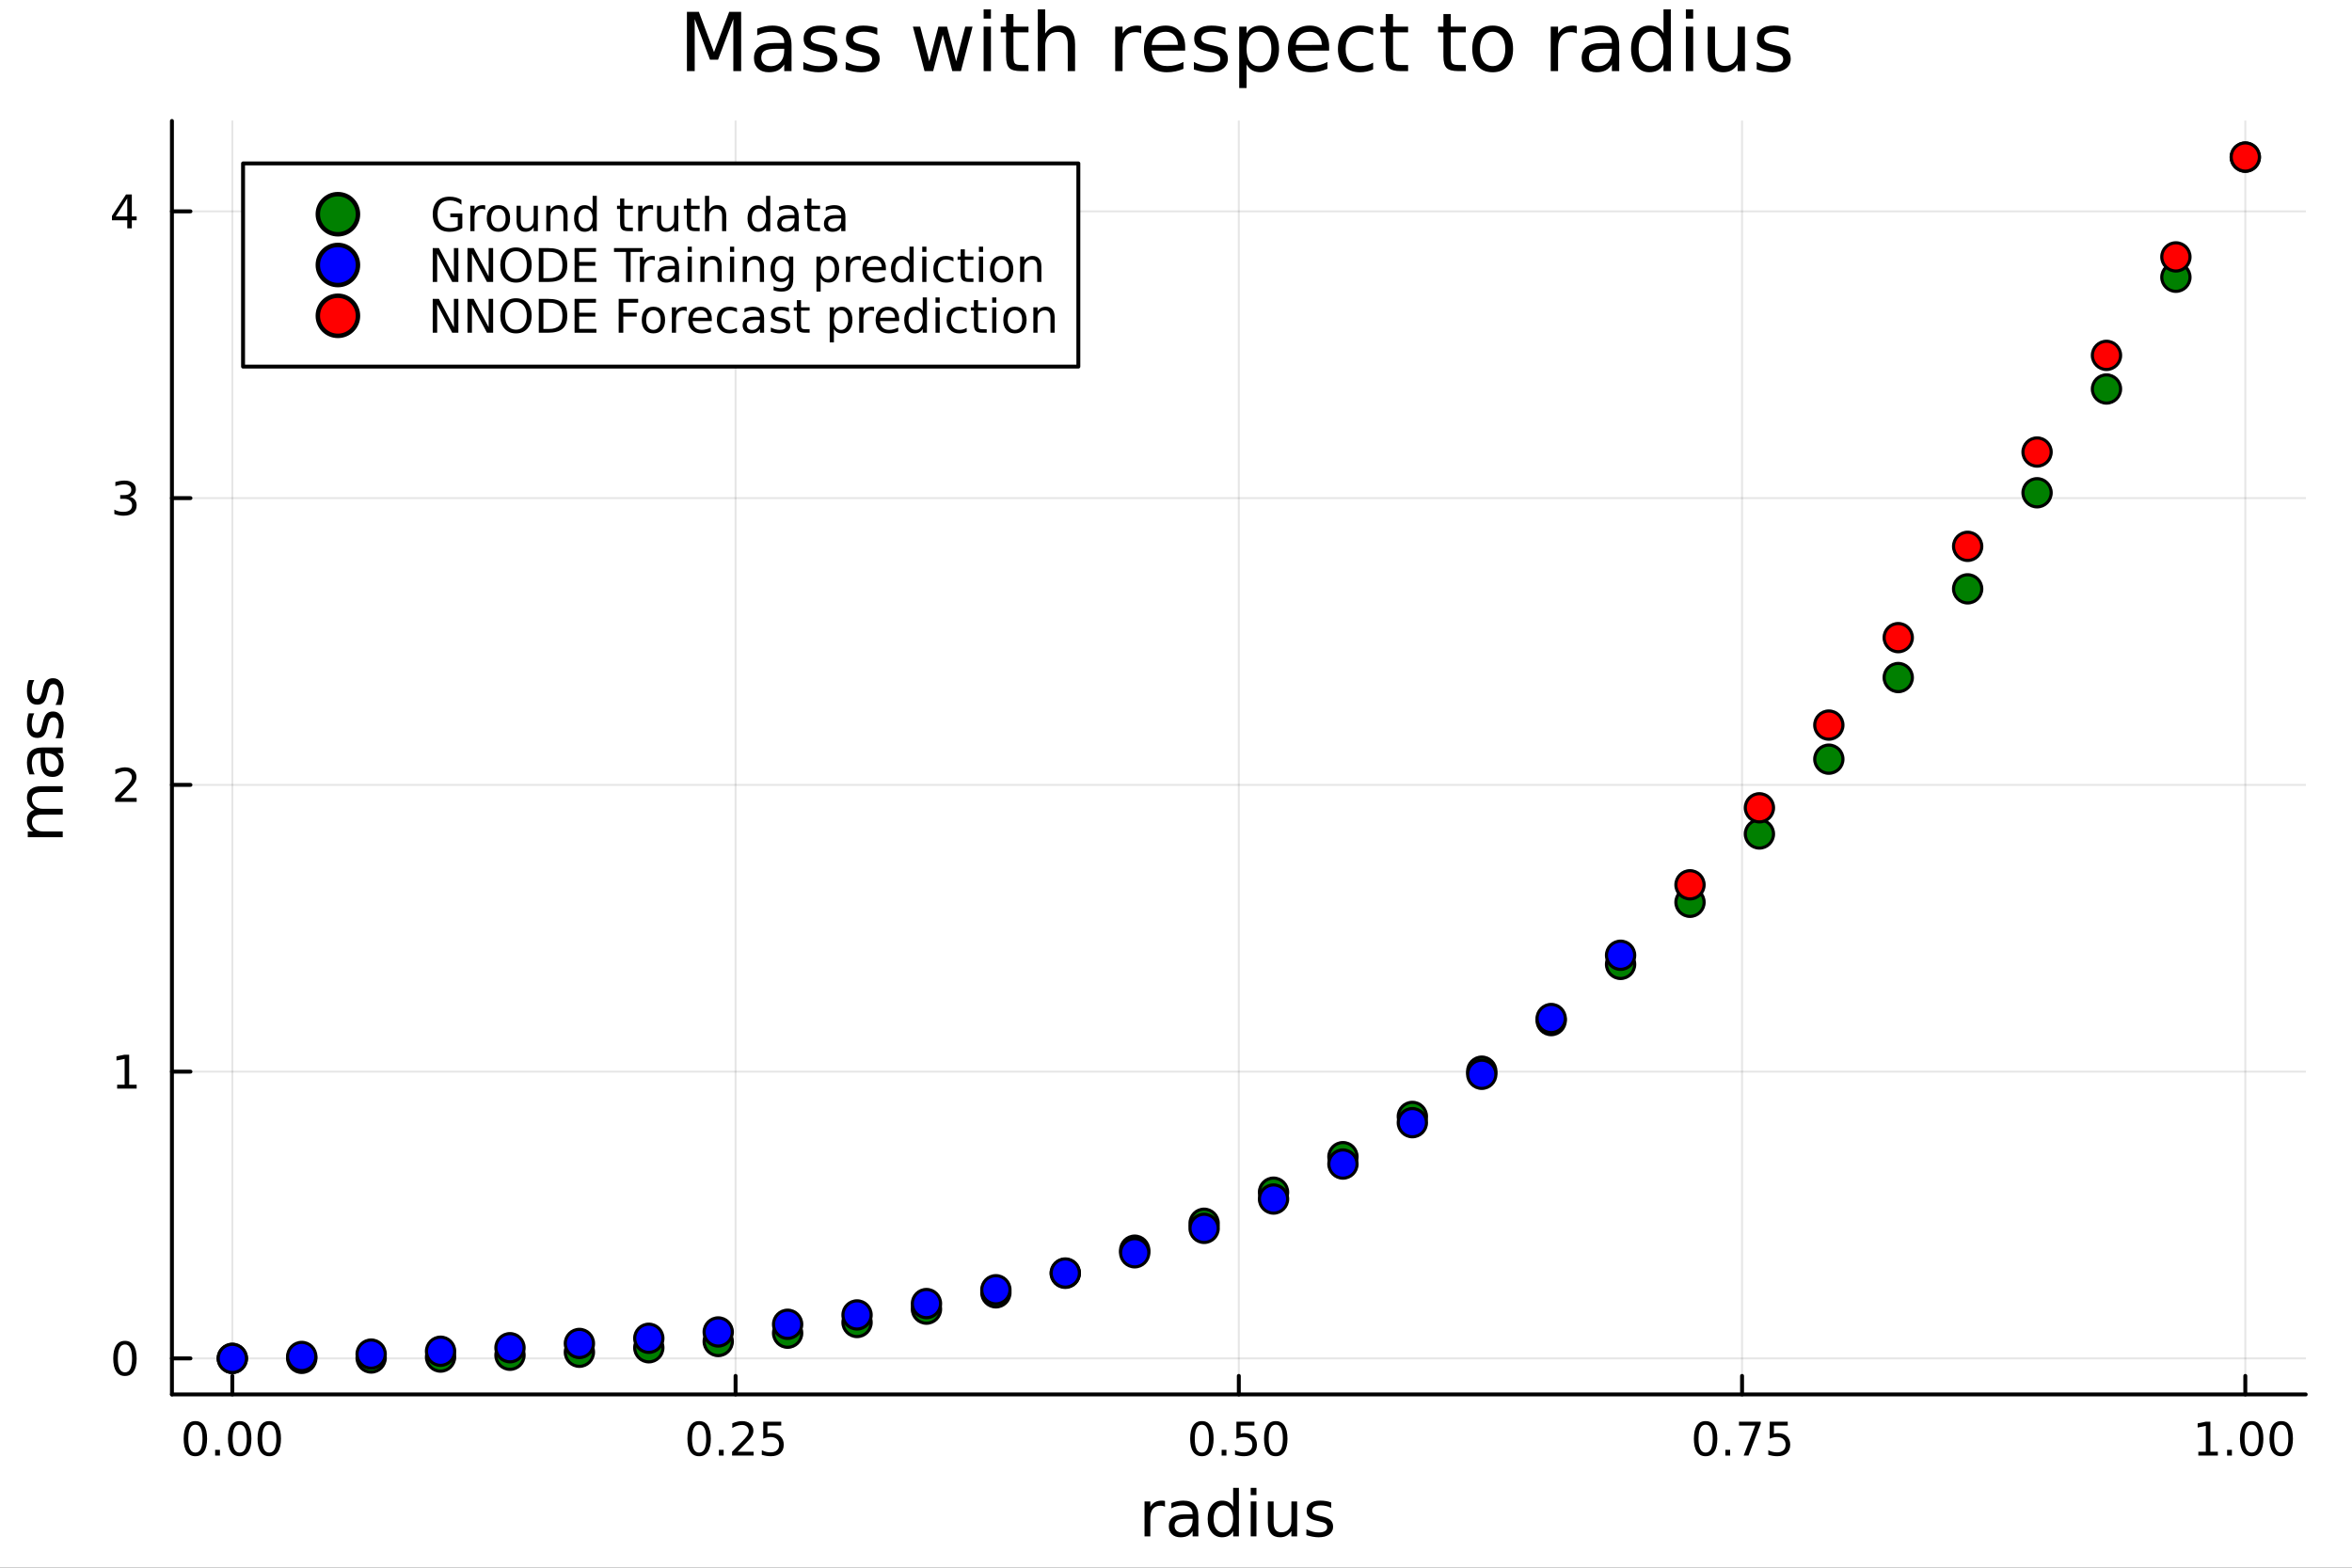 <svg xmlns="http://www.w3.org/2000/svg" xmlns:xlink="http://www.w3.org/1999/xlink" width="600" height="400" viewBox="0 0 2400 1600">
<rect x="0" y="0" width="2400" height="1600" fill="#333333" stroke="none"/>
<defs>
  <clipPath id="clip590">
    <rect x="0" y="0" width="2400" height="1600"></rect>
  </clipPath>
</defs>
<path clip-path="url(#clip590)" d="M0 1600 L2400 1600 L2400 0 L0 0  Z" fill="#ffffff" fill-rule="evenodd" fill-opacity="1"></path>
<defs>
  <clipPath id="clip591">
    <rect x="480" y="0" width="1681" height="1600"></rect>
  </clipPath>
</defs>
<path clip-path="url(#clip590)" d="M175.445 1423.18 L2352.76 1423.18 L2352.76 123.472 L175.445 123.472  Z" fill="#ffffff" fill-rule="evenodd" fill-opacity="1"></path>
<defs>
  <clipPath id="clip592">
    <rect x="175" y="123" width="2178" height="1301"></rect>
  </clipPath>
</defs>
<polyline clip-path="url(#clip592)" style="stroke:#000000; stroke-linecap:round; stroke-linejoin:round; stroke-width:2; stroke-opacity:0.1; fill:none" points="237.067,1423.18 237.067,123.472 "></polyline>
<polyline clip-path="url(#clip592)" style="stroke:#000000; stroke-linecap:round; stroke-linejoin:round; stroke-width:2; stroke-opacity:0.1; fill:none" points="750.584,1423.18 750.584,123.472 "></polyline>
<polyline clip-path="url(#clip592)" style="stroke:#000000; stroke-linecap:round; stroke-linejoin:round; stroke-width:2; stroke-opacity:0.1; fill:none" points="1264.1,1423.18 1264.1,123.472 "></polyline>
<polyline clip-path="url(#clip592)" style="stroke:#000000; stroke-linecap:round; stroke-linejoin:round; stroke-width:2; stroke-opacity:0.1; fill:none" points="1777.62,1423.18 1777.62,123.472 "></polyline>
<polyline clip-path="url(#clip592)" style="stroke:#000000; stroke-linecap:round; stroke-linejoin:round; stroke-width:2; stroke-opacity:0.1; fill:none" points="2291.13,1423.18 2291.13,123.472 "></polyline>
<polyline clip-path="url(#clip590)" style="stroke:#000000; stroke-linecap:round; stroke-linejoin:round; stroke-width:4; stroke-opacity:1; fill:none" points="175.445,1423.18 2352.76,1423.18 "></polyline>
<polyline clip-path="url(#clip590)" style="stroke:#000000; stroke-linecap:round; stroke-linejoin:round; stroke-width:4; stroke-opacity:1; fill:none" points="237.067,1423.18 237.067,1404.28 "></polyline>
<polyline clip-path="url(#clip590)" style="stroke:#000000; stroke-linecap:round; stroke-linejoin:round; stroke-width:4; stroke-opacity:1; fill:none" points="750.584,1423.18 750.584,1404.28 "></polyline>
<polyline clip-path="url(#clip590)" style="stroke:#000000; stroke-linecap:round; stroke-linejoin:round; stroke-width:4; stroke-opacity:1; fill:none" points="1264.1,1423.18 1264.1,1404.28 "></polyline>
<polyline clip-path="url(#clip590)" style="stroke:#000000; stroke-linecap:round; stroke-linejoin:round; stroke-width:4; stroke-opacity:1; fill:none" points="1777.62,1423.18 1777.62,1404.28 "></polyline>
<polyline clip-path="url(#clip590)" style="stroke:#000000; stroke-linecap:round; stroke-linejoin:round; stroke-width:4; stroke-opacity:1; fill:none" points="2291.13,1423.18 2291.13,1404.28 "></polyline>
<path clip-path="url(#clip590)" d="M199.371 1454.1 Q195.76 1454.1 193.931 1457.66 Q192.125 1461.2 192.125 1468.33 Q192.125 1475.44 193.931 1479.01 Q195.76 1482.55 199.371 1482.55 Q203.005 1482.55 204.81 1479.01 Q206.639 1475.44 206.639 1468.33 Q206.639 1461.2 204.81 1457.66 Q203.005 1454.1 199.371 1454.1 M199.371 1450.39 Q205.181 1450.39 208.236 1455 Q211.315 1459.58 211.315 1468.33 Q211.315 1477.06 208.236 1481.67 Q205.181 1486.25 199.371 1486.25 Q193.56 1486.25 190.482 1481.67 Q187.426 1477.06 187.426 1468.33 Q187.426 1459.58 190.482 1455 Q193.56 1450.39 199.371 1450.39 Z" fill="#000000" fill-rule="nonzero" fill-opacity="1"></path><path clip-path="url(#clip590)" d="M219.533 1479.7 L224.417 1479.7 L224.417 1485.58 L219.533 1485.58 L219.533 1479.7 Z" fill="#000000" fill-rule="nonzero" fill-opacity="1"></path><path clip-path="url(#clip590)" d="M244.602 1454.1 Q240.991 1454.1 239.162 1457.66 Q237.357 1461.2 237.357 1468.33 Q237.357 1475.44 239.162 1479.01 Q240.991 1482.55 244.602 1482.55 Q248.236 1482.55 250.042 1479.01 Q251.87 1475.44 251.87 1468.33 Q251.87 1461.2 250.042 1457.66 Q248.236 1454.1 244.602 1454.1 M244.602 1450.39 Q250.412 1450.39 253.468 1455 Q256.546 1459.58 256.546 1468.33 Q256.546 1477.06 253.468 1481.67 Q250.412 1486.25 244.602 1486.25 Q238.792 1486.25 235.713 1481.67 Q232.658 1477.06 232.658 1468.33 Q232.658 1459.58 235.713 1455 Q238.792 1450.39 244.602 1450.39 Z" fill="#000000" fill-rule="nonzero" fill-opacity="1"></path><path clip-path="url(#clip590)" d="M274.764 1454.1 Q271.153 1454.1 269.324 1457.66 Q267.518 1461.2 267.518 1468.33 Q267.518 1475.44 269.324 1479.01 Q271.153 1482.55 274.764 1482.55 Q278.398 1482.55 280.204 1479.01 Q282.032 1475.44 282.032 1468.33 Q282.032 1461.2 280.204 1457.66 Q278.398 1454.1 274.764 1454.1 M274.764 1450.39 Q280.574 1450.39 283.629 1455 Q286.708 1459.58 286.708 1468.33 Q286.708 1477.06 283.629 1481.67 Q280.574 1486.25 274.764 1486.25 Q268.954 1486.25 265.875 1481.67 Q262.819 1477.06 262.819 1468.33 Q262.819 1459.58 265.875 1455 Q268.954 1450.39 274.764 1450.39 Z" fill="#000000" fill-rule="nonzero" fill-opacity="1"></path><path clip-path="url(#clip590)" d="M713.385 1454.1 Q709.774 1454.1 707.945 1457.66 Q706.14 1461.2 706.14 1468.33 Q706.14 1475.44 707.945 1479.01 Q709.774 1482.55 713.385 1482.55 Q717.019 1482.55 718.825 1479.01 Q720.653 1475.44 720.653 1468.33 Q720.653 1461.2 718.825 1457.66 Q717.019 1454.1 713.385 1454.1 M713.385 1450.39 Q719.195 1450.39 722.251 1455 Q725.329 1459.58 725.329 1468.33 Q725.329 1477.06 722.251 1481.67 Q719.195 1486.25 713.385 1486.25 Q707.575 1486.25 704.496 1481.67 Q701.441 1477.06 701.441 1468.33 Q701.441 1459.58 704.496 1455 Q707.575 1450.39 713.385 1450.39 Z" fill="#000000" fill-rule="nonzero" fill-opacity="1"></path><path clip-path="url(#clip590)" d="M733.547 1479.7 L738.431 1479.7 L738.431 1485.58 L733.547 1485.58 L733.547 1479.7 Z" fill="#000000" fill-rule="nonzero" fill-opacity="1"></path><path clip-path="url(#clip590)" d="M752.644 1481.64 L768.963 1481.64 L768.963 1485.58 L747.019 1485.58 L747.019 1481.64 Q749.681 1478.89 754.264 1474.26 Q758.871 1469.61 760.051 1468.27 Q762.297 1465.74 763.176 1464.01 Q764.079 1462.25 764.079 1460.56 Q764.079 1457.8 762.135 1456.07 Q760.213 1454.33 757.112 1454.33 Q754.913 1454.33 752.459 1455.09 Q750.028 1455.86 747.251 1457.41 L747.251 1452.69 Q750.075 1451.55 752.528 1450.97 Q754.982 1450.39 757.019 1450.39 Q762.389 1450.39 765.584 1453.08 Q768.778 1455.77 768.778 1460.26 Q768.778 1462.39 767.968 1464.31 Q767.181 1466.2 765.075 1468.8 Q764.496 1469.47 761.394 1472.69 Q758.292 1475.88 752.644 1481.64 Z" fill="#000000" fill-rule="nonzero" fill-opacity="1"></path><path clip-path="url(#clip590)" d="M778.824 1451.02 L797.181 1451.02 L797.181 1454.96 L783.107 1454.96 L783.107 1463.43 Q784.125 1463.08 785.144 1462.92 Q786.162 1462.73 787.181 1462.73 Q792.968 1462.73 796.348 1465.9 Q799.727 1469.08 799.727 1474.49 Q799.727 1480.07 796.255 1483.17 Q792.783 1486.25 786.463 1486.25 Q784.287 1486.25 782.019 1485.88 Q779.774 1485.51 777.366 1484.77 L777.366 1480.07 Q779.449 1481.2 781.672 1481.76 Q783.894 1482.32 786.371 1482.32 Q790.375 1482.32 792.713 1480.21 Q795.051 1478.1 795.051 1474.49 Q795.051 1470.88 792.713 1468.77 Q790.375 1466.67 786.371 1466.67 Q784.496 1466.67 782.621 1467.08 Q780.769 1467.5 778.824 1468.38 L778.824 1451.02 Z" fill="#000000" fill-rule="nonzero" fill-opacity="1"></path><path clip-path="url(#clip590)" d="M1226.4 1454.1 Q1222.79 1454.1 1220.96 1457.66 Q1219.16 1461.2 1219.16 1468.33 Q1219.16 1475.44 1220.96 1479.01 Q1222.79 1482.55 1226.4 1482.55 Q1230.04 1482.55 1231.84 1479.01 Q1233.67 1475.44 1233.67 1468.33 Q1233.67 1461.2 1231.84 1457.66 Q1230.04 1454.1 1226.4 1454.1 M1226.4 1450.39 Q1232.21 1450.39 1235.27 1455 Q1238.35 1459.58 1238.35 1468.33 Q1238.35 1477.06 1235.27 1481.67 Q1232.21 1486.25 1226.4 1486.25 Q1220.59 1486.25 1217.52 1481.67 Q1214.46 1477.06 1214.46 1468.33 Q1214.46 1459.58 1217.52 1455 Q1220.59 1450.39 1226.4 1450.39 Z" fill="#000000" fill-rule="nonzero" fill-opacity="1"></path><path clip-path="url(#clip590)" d="M1246.57 1479.7 L1251.45 1479.7 L1251.45 1485.58 L1246.57 1485.58 L1246.57 1479.7 Z" fill="#000000" fill-rule="nonzero" fill-opacity="1"></path><path clip-path="url(#clip590)" d="M1261.68 1451.02 L1280.04 1451.02 L1280.04 1454.96 L1265.96 1454.96 L1265.96 1463.43 Q1266.98 1463.08 1268 1462.92 Q1269.02 1462.73 1270.04 1462.73 Q1275.83 1462.73 1279.2 1465.9 Q1282.58 1469.08 1282.58 1474.49 Q1282.58 1480.07 1279.11 1483.17 Q1275.64 1486.25 1269.32 1486.25 Q1267.14 1486.25 1264.88 1485.88 Q1262.63 1485.51 1260.22 1484.77 L1260.22 1480.07 Q1262.31 1481.2 1264.53 1481.76 Q1266.75 1482.32 1269.23 1482.32 Q1273.23 1482.32 1275.57 1480.21 Q1277.91 1478.1 1277.91 1474.49 Q1277.91 1470.88 1275.57 1468.77 Q1273.23 1466.67 1269.23 1466.67 Q1267.35 1466.67 1265.48 1467.08 Q1263.63 1467.5 1261.68 1468.38 L1261.68 1451.02 Z" fill="#000000" fill-rule="nonzero" fill-opacity="1"></path><path clip-path="url(#clip590)" d="M1301.8 1454.1 Q1298.19 1454.1 1296.36 1457.66 Q1294.55 1461.2 1294.55 1468.33 Q1294.55 1475.44 1296.36 1479.01 Q1298.19 1482.55 1301.8 1482.55 Q1305.43 1482.55 1307.24 1479.01 Q1309.07 1475.44 1309.07 1468.33 Q1309.07 1461.2 1307.24 1457.66 Q1305.43 1454.1 1301.8 1454.1 M1301.8 1450.39 Q1307.61 1450.39 1310.66 1455 Q1313.74 1459.58 1313.74 1468.33 Q1313.74 1477.06 1310.66 1481.67 Q1307.61 1486.25 1301.8 1486.25 Q1295.99 1486.25 1292.91 1481.67 Q1289.85 1477.06 1289.85 1468.33 Q1289.85 1459.58 1292.91 1455 Q1295.99 1450.39 1301.8 1450.39 Z" fill="#000000" fill-rule="nonzero" fill-opacity="1"></path><path clip-path="url(#clip590)" d="M1740.42 1454.1 Q1736.81 1454.1 1734.98 1457.66 Q1733.17 1461.2 1733.17 1468.33 Q1733.17 1475.44 1734.98 1479.01 Q1736.81 1482.55 1740.42 1482.55 Q1744.05 1482.55 1745.86 1479.01 Q1747.69 1475.44 1747.69 1468.33 Q1747.69 1461.2 1745.86 1457.66 Q1744.05 1454.1 1740.42 1454.1 M1740.42 1450.39 Q1746.23 1450.39 1749.28 1455 Q1752.36 1459.58 1752.36 1468.33 Q1752.36 1477.06 1749.28 1481.67 Q1746.23 1486.25 1740.42 1486.25 Q1734.61 1486.25 1731.53 1481.67 Q1728.47 1477.06 1728.47 1468.33 Q1728.47 1459.58 1731.53 1455 Q1734.61 1450.39 1740.42 1450.39 Z" fill="#000000" fill-rule="nonzero" fill-opacity="1"></path><path clip-path="url(#clip590)" d="M1760.58 1479.7 L1765.46 1479.7 L1765.46 1485.58 L1760.58 1485.58 L1760.58 1479.7 Z" fill="#000000" fill-rule="nonzero" fill-opacity="1"></path><path clip-path="url(#clip590)" d="M1774.47 1451.02 L1796.69 1451.02 L1796.69 1453.01 L1784.14 1485.58 L1779.26 1485.58 L1791.07 1454.96 L1774.47 1454.96 L1774.47 1451.02 Z" fill="#000000" fill-rule="nonzero" fill-opacity="1"></path><path clip-path="url(#clip590)" d="M1805.86 1451.02 L1824.21 1451.02 L1824.21 1454.96 L1810.14 1454.96 L1810.14 1463.43 Q1811.16 1463.08 1812.18 1462.92 Q1813.2 1462.73 1814.21 1462.73 Q1820 1462.73 1823.38 1465.9 Q1826.76 1469.08 1826.76 1474.49 Q1826.76 1480.07 1823.29 1483.17 Q1819.82 1486.25 1813.5 1486.25 Q1811.32 1486.25 1809.05 1485.88 Q1806.81 1485.51 1804.4 1484.77 L1804.4 1480.07 Q1806.48 1481.2 1808.71 1481.76 Q1810.93 1482.32 1813.4 1482.32 Q1817.41 1482.32 1819.75 1480.21 Q1822.08 1478.1 1822.08 1474.49 Q1822.08 1470.88 1819.75 1468.77 Q1817.41 1466.67 1813.4 1466.67 Q1811.53 1466.67 1809.65 1467.08 Q1807.8 1467.5 1805.86 1468.38 L1805.86 1451.02 Z" fill="#000000" fill-rule="nonzero" fill-opacity="1"></path><path clip-path="url(#clip590)" d="M2243.21 1481.64 L2250.84 1481.64 L2250.84 1455.28 L2242.53 1456.95 L2242.53 1452.69 L2250.8 1451.02 L2255.47 1451.02 L2255.47 1481.64 L2263.11 1481.64 L2263.11 1485.58 L2243.21 1485.58 L2243.21 1481.64 Z" fill="#000000" fill-rule="nonzero" fill-opacity="1"></path><path clip-path="url(#clip590)" d="M2272.56 1479.7 L2277.44 1479.7 L2277.44 1485.58 L2272.56 1485.58 L2272.56 1479.7 Z" fill="#000000" fill-rule="nonzero" fill-opacity="1"></path><path clip-path="url(#clip590)" d="M2297.63 1454.1 Q2294.02 1454.1 2292.19 1457.66 Q2290.38 1461.2 2290.38 1468.33 Q2290.38 1475.44 2292.19 1479.01 Q2294.02 1482.55 2297.63 1482.55 Q2301.26 1482.55 2303.07 1479.01 Q2304.9 1475.44 2304.9 1468.33 Q2304.9 1461.2 2303.07 1457.66 Q2301.26 1454.1 2297.63 1454.1 M2297.63 1450.39 Q2303.44 1450.39 2306.49 1455 Q2309.57 1459.58 2309.57 1468.33 Q2309.57 1477.06 2306.49 1481.67 Q2303.44 1486.25 2297.63 1486.25 Q2291.82 1486.25 2288.74 1481.67 Q2285.68 1477.06 2285.68 1468.33 Q2285.68 1459.58 2288.74 1455 Q2291.82 1450.39 2297.63 1450.39 Z" fill="#000000" fill-rule="nonzero" fill-opacity="1"></path><path clip-path="url(#clip590)" d="M2327.79 1454.1 Q2324.18 1454.1 2322.35 1457.66 Q2320.54 1461.2 2320.54 1468.33 Q2320.54 1475.44 2322.35 1479.01 Q2324.18 1482.55 2327.79 1482.55 Q2331.42 1482.55 2333.23 1479.01 Q2335.06 1475.44 2335.06 1468.33 Q2335.06 1461.2 2333.23 1457.66 Q2331.42 1454.1 2327.79 1454.1 M2327.79 1450.39 Q2333.6 1450.39 2336.65 1455 Q2339.73 1459.58 2339.73 1468.33 Q2339.73 1477.06 2336.65 1481.67 Q2333.6 1486.25 2327.79 1486.25 Q2321.98 1486.25 2318.9 1481.67 Q2315.84 1477.06 2315.84 1468.33 Q2315.84 1459.58 2318.9 1455 Q2321.98 1450.39 2327.79 1450.39 Z" fill="#000000" fill-rule="nonzero" fill-opacity="1"></path><path clip-path="url(#clip590)" d="M1188.78 1537.87 Q1187.79 1537.3 1186.61 1537.04 Q1185.47 1536.76 1184.07 1536.76 Q1179.1 1536.76 1176.43 1540 Q1173.79 1543.22 1173.79 1549.27 L1173.79 1568.04 L1167.9 1568.04 L1167.9 1532.4 L1173.79 1532.4 L1173.79 1537.93 Q1175.63 1534.69 1178.59 1533.13 Q1181.55 1531.54 1185.79 1531.54 Q1186.39 1531.54 1187.12 1531.63 Q1187.86 1531.7 1188.75 1531.85 L1188.78 1537.87 Z" fill="#000000" fill-rule="nonzero" fill-opacity="1"></path><path clip-path="url(#clip590)" d="M1211.12 1550.12 Q1204.02 1550.12 1201.29 1551.75 Q1198.55 1553.37 1198.55 1557.29 Q1198.55 1560.4 1200.59 1562.25 Q1202.66 1564.07 1206.19 1564.07 Q1211.06 1564.07 1213.99 1560.63 Q1216.95 1557.16 1216.95 1551.43 L1216.95 1550.12 L1211.12 1550.12 M1222.8 1547.71 L1222.8 1568.04 L1216.95 1568.04 L1216.95 1562.63 Q1214.94 1565.88 1211.95 1567.44 Q1208.96 1568.97 1204.63 1568.97 Q1199.15 1568.97 1195.91 1565.91 Q1192.69 1562.82 1192.69 1557.67 Q1192.69 1551.65 1196.7 1548.6 Q1200.75 1545.54 1208.73 1545.54 L1216.95 1545.54 L1216.95 1544.97 Q1216.95 1540.93 1214.27 1538.73 Q1211.63 1536.5 1206.83 1536.5 Q1203.77 1536.5 1200.87 1537.23 Q1197.98 1537.97 1195.3 1539.43 L1195.3 1534.02 Q1198.52 1532.78 1201.54 1532.17 Q1204.57 1531.54 1207.43 1531.54 Q1215.16 1531.54 1218.98 1535.55 Q1222.8 1539.56 1222.8 1547.71 Z" fill="#000000" fill-rule="nonzero" fill-opacity="1"></path><path clip-path="url(#clip590)" d="M1258.32 1537.81 L1258.32 1518.52 L1264.18 1518.52 L1264.18 1568.04 L1258.32 1568.04 L1258.32 1562.7 Q1256.48 1565.88 1253.64 1567.44 Q1250.84 1568.97 1246.9 1568.97 Q1240.44 1568.97 1236.36 1563.81 Q1232.32 1558.65 1232.32 1550.25 Q1232.32 1541.85 1236.36 1536.69 Q1240.44 1531.54 1246.9 1531.54 Q1250.84 1531.54 1253.64 1533.1 Q1256.48 1534.62 1258.32 1537.81 M1238.37 1550.25 Q1238.37 1556.71 1241.01 1560.4 Q1243.68 1564.07 1248.33 1564.07 Q1252.98 1564.07 1255.65 1560.4 Q1258.32 1556.71 1258.32 1550.25 Q1258.32 1543.79 1255.65 1540.13 Q1252.98 1536.44 1248.33 1536.44 Q1243.68 1536.44 1241.01 1540.13 Q1238.37 1543.79 1238.37 1550.25 Z" fill="#000000" fill-rule="nonzero" fill-opacity="1"></path><path clip-path="url(#clip590)" d="M1276.24 1532.4 L1282.1 1532.4 L1282.1 1568.04 L1276.24 1568.04 L1276.24 1532.4 M1276.24 1518.52 L1282.1 1518.52 L1282.1 1525.93 L1276.24 1525.93 L1276.24 1518.52 Z" fill="#000000" fill-rule="nonzero" fill-opacity="1"></path><path clip-path="url(#clip590)" d="M1293.75 1553.98 L1293.75 1532.4 L1299.61 1532.4 L1299.61 1553.75 Q1299.61 1558.81 1301.58 1561.36 Q1303.55 1563.87 1307.5 1563.87 Q1312.24 1563.87 1314.98 1560.85 Q1317.75 1557.83 1317.75 1552.61 L1317.75 1532.4 L1323.6 1532.4 L1323.6 1568.04 L1317.75 1568.04 L1317.75 1562.57 Q1315.62 1565.82 1312.78 1567.41 Q1309.98 1568.97 1306.26 1568.97 Q1300.11 1568.97 1296.93 1565.15 Q1293.75 1561.33 1293.75 1553.98 M1308.49 1531.54 L1308.49 1531.54 Z" fill="#000000" fill-rule="nonzero" fill-opacity="1"></path><path clip-path="url(#clip590)" d="M1358.39 1533.45 L1358.39 1538.98 Q1355.91 1537.71 1353.24 1537.07 Q1350.56 1536.44 1347.7 1536.44 Q1343.34 1536.44 1341.14 1537.77 Q1338.98 1539.11 1338.98 1541.79 Q1338.98 1543.82 1340.54 1545 Q1342.1 1546.15 1346.81 1547.2 L1348.81 1547.64 Q1355.05 1548.98 1357.66 1551.43 Q1360.3 1553.85 1360.3 1558.21 Q1360.3 1563.17 1356.36 1566.07 Q1352.44 1568.97 1345.57 1568.97 Q1342.7 1568.97 1339.58 1568.39 Q1336.49 1567.85 1333.06 1566.74 L1333.06 1560.69 Q1336.3 1562.38 1339.45 1563.24 Q1342.61 1564.07 1345.69 1564.07 Q1349.83 1564.07 1352.06 1562.66 Q1354.29 1561.23 1354.29 1558.65 Q1354.29 1556.27 1352.66 1554.99 Q1351.07 1553.72 1345.63 1552.54 L1343.59 1552.07 Q1338.15 1550.92 1335.73 1548.56 Q1333.31 1546.18 1333.31 1542.04 Q1333.31 1537.01 1336.88 1534.27 Q1340.44 1531.54 1347 1531.54 Q1350.24 1531.54 1353.11 1532.01 Q1355.97 1532.49 1358.39 1533.45 Z" fill="#000000" fill-rule="nonzero" fill-opacity="1"></path><polyline clip-path="url(#clip592)" style="stroke:#000000; stroke-linecap:round; stroke-linejoin:round; stroke-width:2; stroke-opacity:0.1; fill:none" points="175.445,1386.4 2352.76,1386.4 "></polyline>
<polyline clip-path="url(#clip592)" style="stroke:#000000; stroke-linecap:round; stroke-linejoin:round; stroke-width:2; stroke-opacity:0.1; fill:none" points="175.445,1093.73 2352.76,1093.73 "></polyline>
<polyline clip-path="url(#clip592)" style="stroke:#000000; stroke-linecap:round; stroke-linejoin:round; stroke-width:2; stroke-opacity:0.1; fill:none" points="175.445,801.056 2352.76,801.056 "></polyline>
<polyline clip-path="url(#clip592)" style="stroke:#000000; stroke-linecap:round; stroke-linejoin:round; stroke-width:2; stroke-opacity:0.1; fill:none" points="175.445,508.386 2352.76,508.386 "></polyline>
<polyline clip-path="url(#clip592)" style="stroke:#000000; stroke-linecap:round; stroke-linejoin:round; stroke-width:2; stroke-opacity:0.1; fill:none" points="175.445,215.716 2352.76,215.716 "></polyline>
<polyline clip-path="url(#clip590)" style="stroke:#000000; stroke-linecap:round; stroke-linejoin:round; stroke-width:4; stroke-opacity:1; fill:none" points="175.445,1423.18 175.445,123.472 "></polyline>
<polyline clip-path="url(#clip590)" style="stroke:#000000; stroke-linecap:round; stroke-linejoin:round; stroke-width:4; stroke-opacity:1; fill:none" points="175.445,1386.4 194.343,1386.4 "></polyline>
<polyline clip-path="url(#clip590)" style="stroke:#000000; stroke-linecap:round; stroke-linejoin:round; stroke-width:4; stroke-opacity:1; fill:none" points="175.445,1093.73 194.343,1093.73 "></polyline>
<polyline clip-path="url(#clip590)" style="stroke:#000000; stroke-linecap:round; stroke-linejoin:round; stroke-width:4; stroke-opacity:1; fill:none" points="175.445,801.056 194.343,801.056 "></polyline>
<polyline clip-path="url(#clip590)" style="stroke:#000000; stroke-linecap:round; stroke-linejoin:round; stroke-width:4; stroke-opacity:1; fill:none" points="175.445,508.386 194.343,508.386 "></polyline>
<polyline clip-path="url(#clip590)" style="stroke:#000000; stroke-linecap:round; stroke-linejoin:round; stroke-width:4; stroke-opacity:1; fill:none" points="175.445,215.716 194.343,215.716 "></polyline>
<path clip-path="url(#clip590)" d="M127.501 1372.19 Q123.89 1372.19 122.061 1375.76 Q120.255 1379.3 120.255 1386.43 Q120.255 1393.54 122.061 1397.1 Q123.89 1400.64 127.501 1400.64 Q131.135 1400.64 132.941 1397.1 Q134.769 1393.54 134.769 1386.43 Q134.769 1379.3 132.941 1375.76 Q131.135 1372.19 127.501 1372.19 M127.501 1368.49 Q133.311 1368.49 136.367 1373.1 Q139.445 1377.68 139.445 1386.43 Q139.445 1395.16 136.367 1399.76 Q133.311 1404.35 127.501 1404.35 Q121.691 1404.35 118.612 1399.76 Q115.556 1395.16 115.556 1386.43 Q115.556 1377.68 118.612 1373.1 Q121.691 1368.49 127.501 1368.49 Z" fill="#000000" fill-rule="nonzero" fill-opacity="1"></path><path clip-path="url(#clip590)" d="M119.538 1107.07 L127.177 1107.07 L127.177 1080.71 L118.867 1082.37 L118.867 1078.11 L127.13 1076.45 L131.806 1076.45 L131.806 1107.07 L139.445 1107.07 L139.445 1111.01 L119.538 1111.01 L119.538 1107.07 Z" fill="#000000" fill-rule="nonzero" fill-opacity="1"></path><path clip-path="url(#clip590)" d="M123.126 814.401 L139.445 814.401 L139.445 818.336 L117.501 818.336 L117.501 814.401 Q120.163 811.646 124.746 807.017 Q129.353 802.364 130.533 801.021 Q132.779 798.498 133.658 796.762 Q134.561 795.003 134.561 793.313 Q134.561 790.558 132.617 788.822 Q130.695 787.086 127.593 787.086 Q125.394 787.086 122.941 787.85 Q120.51 788.614 117.732 790.165 L117.732 785.443 Q120.556 784.308 123.01 783.73 Q125.464 783.151 127.501 783.151 Q132.871 783.151 136.066 785.836 Q139.26 788.521 139.26 793.012 Q139.26 795.142 138.45 797.063 Q137.663 798.961 135.556 801.554 Q134.978 802.225 131.876 805.442 Q128.774 808.637 123.126 814.401 Z" fill="#000000" fill-rule="nonzero" fill-opacity="1"></path><path clip-path="url(#clip590)" d="M132.316 507.032 Q135.672 507.75 137.547 510.018 Q139.445 512.287 139.445 515.62 Q139.445 520.736 135.927 523.536 Q132.408 526.337 125.927 526.337 Q123.751 526.337 121.436 525.898 Q119.144 525.481 116.691 524.624 L116.691 520.111 Q118.635 521.245 120.95 521.824 Q123.265 522.402 125.788 522.402 Q130.186 522.402 132.478 520.666 Q134.792 518.93 134.792 515.62 Q134.792 512.564 132.64 510.851 Q130.51 509.115 126.691 509.115 L122.663 509.115 L122.663 505.273 L126.876 505.273 Q130.325 505.273 132.154 503.907 Q133.982 502.518 133.982 499.925 Q133.982 497.263 132.084 495.851 Q130.209 494.416 126.691 494.416 Q124.769 494.416 122.57 494.833 Q120.371 495.25 117.732 496.129 L117.732 491.963 Q120.394 491.222 122.709 490.851 Q125.047 490.481 127.107 490.481 Q132.431 490.481 135.533 492.912 Q138.635 495.319 138.635 499.439 Q138.635 502.31 136.992 504.3 Q135.348 506.268 132.316 507.032 Z" fill="#000000" fill-rule="nonzero" fill-opacity="1"></path><path clip-path="url(#clip590)" d="M129.862 202.51 L118.056 220.959 L129.862 220.959 L129.862 202.51 M128.635 198.436 L134.515 198.436 L134.515 220.959 L139.445 220.959 L139.445 224.848 L134.515 224.848 L134.515 232.996 L129.862 232.996 L129.862 224.848 L114.26 224.848 L114.26 220.334 L128.635 198.436 Z" fill="#000000" fill-rule="nonzero" fill-opacity="1"></path><path clip-path="url(#clip590)" d="M35.199 826.48 Q31.253 824.283 29.375 821.228 Q27.497 818.172 27.497 814.035 Q27.497 808.465 31.412 805.441 Q35.295 802.417 42.488 802.417 L64.004 802.417 L64.004 808.306 L42.679 808.306 Q37.555 808.306 35.072 810.12 Q32.589 811.934 32.589 815.658 Q32.589 820.209 35.613 822.851 Q38.637 825.493 43.857 825.493 L64.004 825.493 L64.004 831.381 L42.679 831.381 Q37.523 831.381 35.072 833.195 Q32.589 835.01 32.589 838.797 Q32.589 843.285 35.645 845.927 Q38.669 848.569 43.857 848.569 L64.004 848.569 L64.004 854.457 L28.356 854.457 L28.356 848.569 L33.894 848.569 Q30.616 846.563 29.056 843.763 Q27.497 840.962 27.497 837.11 Q27.497 833.227 29.47 830.522 Q31.444 827.785 35.199 826.48 Z" fill="#000000" fill-rule="nonzero" fill-opacity="1"></path><path clip-path="url(#clip590)" d="M46.085 774.535 Q46.085 781.633 47.708 784.37 Q49.331 787.108 53.246 787.108 Q56.365 787.108 58.211 785.071 Q60.026 783.002 60.026 779.469 Q60.026 774.599 56.588 771.671 Q53.119 768.711 47.39 768.711 L46.085 768.711 L46.085 774.535 M43.666 762.854 L64.004 762.854 L64.004 768.711 L58.593 768.711 Q61.84 770.716 63.399 773.708 Q64.927 776.7 64.927 781.028 Q64.927 786.503 61.872 789.75 Q58.784 792.964 53.628 792.964 Q47.612 792.964 44.557 788.954 Q41.501 784.912 41.501 776.923 L41.501 768.711 L40.928 768.711 Q36.886 768.711 34.69 771.384 Q32.462 774.026 32.462 778.832 Q32.462 781.888 33.194 784.784 Q33.926 787.681 35.39 790.354 L29.98 790.354 Q28.738 787.14 28.133 784.116 Q27.497 781.092 27.497 778.228 Q27.497 770.493 31.507 766.674 Q35.518 762.854 43.666 762.854 Z" fill="#000000" fill-rule="nonzero" fill-opacity="1"></path><path clip-path="url(#clip590)" d="M29.407 728.066 L34.945 728.066 Q33.672 730.548 33.035 733.222 Q32.398 735.896 32.398 738.76 Q32.398 743.121 33.735 745.317 Q35.072 747.481 37.746 747.481 Q39.783 747.481 40.96 745.922 Q42.106 744.362 43.157 739.651 L43.602 737.646 Q44.939 731.408 47.39 728.798 Q49.809 726.156 54.169 726.156 Q59.134 726.156 62.031 730.103 Q64.927 734.018 64.927 740.893 Q64.927 743.757 64.354 746.876 Q63.813 749.964 62.699 753.401 L56.652 753.401 Q58.339 750.155 59.198 747.004 Q60.026 743.853 60.026 740.765 Q60.026 736.628 58.625 734.4 Q57.193 732.172 54.615 732.172 Q52.228 732.172 50.955 733.795 Q49.681 735.386 48.504 740.829 L48.026 742.866 Q46.88 748.309 44.525 750.728 Q42.138 753.147 38 753.147 Q32.971 753.147 30.234 749.582 Q27.497 746.017 27.497 739.46 Q27.497 736.214 27.974 733.349 Q28.452 730.485 29.407 728.066 Z" fill="#000000" fill-rule="nonzero" fill-opacity="1"></path><path clip-path="url(#clip590)" d="M29.407 694.105 L34.945 694.105 Q33.672 696.587 33.035 699.261 Q32.398 701.935 32.398 704.799 Q32.398 709.16 33.735 711.356 Q35.072 713.52 37.746 713.52 Q39.783 713.52 40.96 711.961 Q42.106 710.401 43.157 705.69 L43.602 703.685 Q44.939 697.447 47.39 694.837 Q49.809 692.195 54.169 692.195 Q59.134 692.195 62.031 696.142 Q64.927 700.057 64.927 706.932 Q64.927 709.796 64.354 712.915 Q63.813 716.003 62.699 719.44 L56.652 719.44 Q58.339 716.194 59.198 713.043 Q60.026 709.892 60.026 706.804 Q60.026 702.667 58.625 700.439 Q57.193 698.211 54.615 698.211 Q52.228 698.211 50.955 699.834 Q49.681 701.425 48.504 706.868 L48.026 708.905 Q46.88 714.348 44.525 716.767 Q42.138 719.186 38 719.186 Q32.971 719.186 30.234 715.621 Q27.497 712.056 27.497 705.499 Q27.497 702.253 27.974 699.388 Q28.452 696.524 29.407 694.105 Z" fill="#000000" fill-rule="nonzero" fill-opacity="1"></path><path clip-path="url(#clip590)" d="M700.944 12.096 L713.137 12.096 L728.571 53.253 L744.086 12.096 L756.279 12.096 L756.279 72.576 L748.299 72.576 L748.299 19.469 L732.703 60.95 L724.48 60.95 L708.884 19.469 L708.884 72.576 L700.944 72.576 L700.944 12.096 Z" fill="#000000" fill-rule="nonzero" fill-opacity="1"></path><path clip-path="url(#clip590)" d="M792.818 49.769 Q783.785 49.769 780.301 51.835 Q776.817 53.901 776.817 58.884 Q776.817 62.854 779.41 65.203 Q782.043 67.512 786.539 67.512 Q792.737 67.512 796.464 63.137 Q800.232 58.722 800.232 51.43 L800.232 49.769 L792.818 49.769 M807.685 46.691 L807.685 72.576 L800.232 72.576 L800.232 65.689 Q797.679 69.821 793.872 71.806 Q790.064 73.751 784.555 73.751 Q777.587 73.751 773.455 69.862 Q769.364 65.933 769.364 59.37 Q769.364 51.714 774.468 47.825 Q779.612 43.936 789.78 43.936 L800.232 43.936 L800.232 43.207 Q800.232 38.062 796.829 35.267 Q793.467 32.431 787.35 32.431 Q783.461 32.431 779.774 33.363 Q776.088 34.295 772.685 36.158 L772.685 29.272 Q776.777 27.692 780.625 26.922 Q784.473 26.112 788.119 26.112 Q797.963 26.112 802.824 31.216 Q807.685 36.32 807.685 46.691 Z" fill="#000000" fill-rule="nonzero" fill-opacity="1"></path><path clip-path="url(#clip590)" d="M851.962 28.543 L851.962 35.591 Q848.802 33.971 845.399 33.161 Q841.996 32.35 838.351 32.35 Q832.801 32.35 830.006 34.052 Q827.251 35.753 827.251 39.156 Q827.251 41.749 829.236 43.248 Q831.221 44.706 837.216 46.043 L839.768 46.61 Q847.708 48.311 851.03 51.43 Q854.392 54.509 854.392 60.059 Q854.392 66.378 849.369 70.064 Q844.386 73.751 835.636 73.751 Q831.991 73.751 828.021 73.022 Q824.091 72.333 819.716 70.915 L819.716 63.218 Q823.848 65.365 827.859 66.459 Q831.869 67.512 835.798 67.512 Q841.065 67.512 843.9 65.73 Q846.736 63.907 846.736 60.626 Q846.736 57.588 844.67 55.967 Q842.644 54.347 835.717 52.848 L833.125 52.24 Q826.198 50.782 823.119 47.785 Q820.04 44.746 820.04 39.48 Q820.04 33.08 824.577 29.596 Q829.114 26.112 837.459 26.112 Q841.591 26.112 845.237 26.72 Q848.883 27.327 851.962 28.543 Z" fill="#000000" fill-rule="nonzero" fill-opacity="1"></path><path clip-path="url(#clip590)" d="M895.185 28.543 L895.185 35.591 Q892.025 33.971 888.622 33.161 Q885.219 32.35 881.574 32.35 Q876.024 32.35 873.229 34.052 Q870.474 35.753 870.474 39.156 Q870.474 41.749 872.459 43.248 Q874.444 44.706 880.439 46.043 L882.991 46.61 Q890.931 48.311 894.253 51.43 Q897.615 54.509 897.615 60.059 Q897.615 66.378 892.592 70.064 Q887.61 73.751 878.86 73.751 Q875.214 73.751 871.244 73.022 Q867.314 72.333 862.94 70.915 L862.94 63.218 Q867.071 65.365 871.082 66.459 Q875.092 67.512 879.022 67.512 Q884.288 67.512 887.123 65.73 Q889.959 63.907 889.959 60.626 Q889.959 57.588 887.893 55.967 Q885.868 54.347 878.941 52.848 L876.348 52.24 Q869.421 50.782 866.342 47.785 Q863.264 44.746 863.264 39.48 Q863.264 33.08 867.801 29.596 Q872.338 26.112 880.682 26.112 Q884.814 26.112 888.46 26.72 Q892.106 27.327 895.185 28.543 Z" fill="#000000" fill-rule="nonzero" fill-opacity="1"></path><path clip-path="url(#clip590)" d="M931.521 27.206 L938.975 27.206 L948.292 62.611 L957.569 27.206 L966.359 27.206 L975.676 62.611 L984.953 27.206 L992.406 27.206 L980.537 72.576 L971.747 72.576 L961.984 35.389 L952.181 72.576 L943.39 72.576 L931.521 27.206 Z" fill="#000000" fill-rule="nonzero" fill-opacity="1"></path><path clip-path="url(#clip590)" d="M1003.71 27.206 L1011.16 27.206 L1011.16 72.576 L1003.71 72.576 L1003.71 27.206 M1003.71 9.544 L1011.16 9.544 L1011.16 18.983 L1003.71 18.983 L1003.71 9.544 Z" fill="#000000" fill-rule="nonzero" fill-opacity="1"></path><path clip-path="url(#clip590)" d="M1034.13 14.324 L1034.13 27.206 L1049.48 27.206 L1049.48 32.999 L1034.13 32.999 L1034.13 57.628 Q1034.13 63.178 1035.63 64.758 Q1037.17 66.338 1041.83 66.338 L1049.48 66.338 L1049.48 72.576 L1041.83 72.576 Q1033.2 72.576 1029.92 69.376 Q1026.64 66.135 1026.64 57.628 L1026.64 32.999 L1021.17 32.999 L1021.17 27.206 L1026.64 27.206 L1026.64 14.324 L1034.13 14.324 Z" fill="#000000" fill-rule="nonzero" fill-opacity="1"></path><path clip-path="url(#clip590)" d="M1097 45.192 L1097 72.576 L1089.55 72.576 L1089.55 45.435 Q1089.55 38.994 1087.04 35.794 Q1084.52 32.594 1079.5 32.594 Q1073.47 32.594 1069.98 36.442 Q1066.5 40.29 1066.5 46.934 L1066.5 72.576 L1059 72.576 L1059 9.544 L1066.5 9.544 L1066.5 34.254 Q1069.17 30.163 1072.78 28.138 Q1076.42 26.112 1081.16 26.112 Q1088.98 26.112 1092.99 30.973 Q1097 35.794 1097 45.192 Z" fill="#000000" fill-rule="nonzero" fill-opacity="1"></path><path clip-path="url(#clip590)" d="M1164.53 34.173 Q1163.27 33.444 1161.77 33.12 Q1160.32 32.756 1158.53 32.756 Q1152.21 32.756 1148.81 36.888 Q1145.45 40.979 1145.45 48.676 L1145.45 72.576 L1137.96 72.576 L1137.96 27.206 L1145.45 27.206 L1145.45 34.254 Q1147.8 30.122 1151.57 28.138 Q1155.33 26.112 1160.72 26.112 Q1161.49 26.112 1162.42 26.234 Q1163.35 26.315 1164.49 26.517 L1164.53 34.173 Z" fill="#000000" fill-rule="nonzero" fill-opacity="1"></path><path clip-path="url(#clip590)" d="M1209.33 48.028 L1209.33 51.673 L1175.06 51.673 Q1175.55 59.37 1179.68 63.421 Q1183.85 67.431 1191.27 67.431 Q1195.56 67.431 1199.57 66.378 Q1203.62 65.325 1207.59 63.218 L1207.59 70.267 Q1203.58 71.968 1199.37 72.86 Q1195.15 73.751 1190.82 73.751 Q1179.96 73.751 1173.6 67.431 Q1167.28 61.112 1167.28 50.337 Q1167.28 39.197 1173.28 32.675 Q1179.32 26.112 1189.52 26.112 Q1198.68 26.112 1203.99 32.026 Q1209.33 37.9 1209.33 48.028 M1201.88 45.84 Q1201.8 39.723 1198.44 36.077 Q1195.11 32.431 1189.6 32.431 Q1183.37 32.431 1179.6 35.956 Q1175.87 39.48 1175.3 45.88 L1201.88 45.84 Z" fill="#000000" fill-rule="nonzero" fill-opacity="1"></path><path clip-path="url(#clip590)" d="M1250.49 28.543 L1250.49 35.591 Q1247.33 33.971 1243.93 33.161 Q1240.52 32.35 1236.88 32.35 Q1231.33 32.35 1228.53 34.052 Q1225.78 35.753 1225.78 39.156 Q1225.78 41.749 1227.76 43.248 Q1229.75 44.706 1235.74 46.043 L1238.3 46.61 Q1246.24 48.311 1249.56 51.43 Q1252.92 54.509 1252.92 60.059 Q1252.92 66.378 1247.9 70.064 Q1242.91 73.751 1234.16 73.751 Q1230.52 73.751 1226.55 73.022 Q1222.62 72.333 1218.24 70.915 L1218.24 63.218 Q1222.38 65.365 1226.39 66.459 Q1230.4 67.512 1234.33 67.512 Q1239.59 67.512 1242.43 65.73 Q1245.26 63.907 1245.26 60.626 Q1245.26 57.588 1243.2 55.967 Q1241.17 54.347 1234.25 52.848 L1231.65 52.24 Q1224.73 50.782 1221.65 47.785 Q1218.57 44.746 1218.57 39.48 Q1218.57 33.08 1223.11 29.596 Q1227.64 26.112 1235.99 26.112 Q1240.12 26.112 1243.77 26.72 Q1247.41 27.327 1250.49 28.543 Z" fill="#000000" fill-rule="nonzero" fill-opacity="1"></path><path clip-path="url(#clip590)" d="M1272 65.77 L1272 89.833 L1264.51 89.833 L1264.51 27.206 L1272 27.206 L1272 34.092 Q1274.35 30.041 1277.91 28.097 Q1281.52 26.112 1286.5 26.112 Q1294.77 26.112 1299.91 32.675 Q1305.1 39.237 1305.1 49.931 Q1305.1 60.626 1299.91 67.188 Q1294.77 73.751 1286.5 73.751 Q1281.52 73.751 1277.91 71.806 Q1274.35 69.821 1272 65.77 M1297.36 49.931 Q1297.36 41.708 1293.96 37.05 Q1290.59 32.35 1284.68 32.35 Q1278.76 32.35 1275.36 37.05 Q1272 41.708 1272 49.931 Q1272 58.155 1275.36 62.854 Q1278.76 67.512 1284.68 67.512 Q1290.59 67.512 1293.96 62.854 Q1297.36 58.155 1297.36 49.931 Z" fill="#000000" fill-rule="nonzero" fill-opacity="1"></path><path clip-path="url(#clip590)" d="M1356.26 48.028 L1356.26 51.673 L1321.99 51.673 Q1322.47 59.37 1326.61 63.421 Q1330.78 67.431 1338.19 67.431 Q1342.49 67.431 1346.5 66.378 Q1350.55 65.325 1354.52 63.218 L1354.52 70.267 Q1350.51 71.968 1346.29 72.86 Q1342.08 73.751 1337.75 73.751 Q1326.89 73.751 1320.53 67.431 Q1314.21 61.112 1314.21 50.337 Q1314.21 39.197 1320.21 32.675 Q1326.24 26.112 1336.45 26.112 Q1345.6 26.112 1350.91 32.026 Q1356.26 37.9 1356.26 48.028 M1348.8 45.84 Q1348.72 39.723 1345.36 36.077 Q1342.04 32.431 1336.53 32.431 Q1330.29 32.431 1326.52 35.956 Q1322.8 39.48 1322.23 45.88 L1348.8 45.84 Z" fill="#000000" fill-rule="nonzero" fill-opacity="1"></path><path clip-path="url(#clip590)" d="M1401.14 28.948 L1401.14 35.915 Q1397.98 34.173 1394.78 33.323 Q1391.62 32.431 1388.38 32.431 Q1381.13 32.431 1377.12 37.05 Q1373.11 41.627 1373.11 49.931 Q1373.11 58.236 1377.12 62.854 Q1381.13 67.431 1388.38 67.431 Q1391.62 67.431 1394.78 66.581 Q1397.98 65.689 1401.14 63.948 L1401.14 70.834 Q1398.02 72.292 1394.66 73.022 Q1391.34 73.751 1387.57 73.751 Q1377.32 73.751 1371.29 67.31 Q1365.25 60.869 1365.25 49.931 Q1365.25 38.832 1371.33 32.472 Q1377.44 26.112 1388.06 26.112 Q1391.5 26.112 1394.78 26.841 Q1398.06 27.53 1401.14 28.948 Z" fill="#000000" fill-rule="nonzero" fill-opacity="1"></path><path clip-path="url(#clip590)" d="M1421.48 14.324 L1421.48 27.206 L1436.83 27.206 L1436.83 32.999 L1421.48 32.999 L1421.48 57.628 Q1421.48 63.178 1422.98 64.758 Q1424.52 66.338 1429.17 66.338 L1436.83 66.338 L1436.83 72.576 L1429.17 72.576 Q1420.55 72.576 1417.27 69.376 Q1413.98 66.135 1413.98 57.628 L1413.98 32.999 L1408.52 32.999 L1408.52 27.206 L1413.98 27.206 L1413.98 14.324 L1421.48 14.324 Z" fill="#000000" fill-rule="nonzero" fill-opacity="1"></path><path clip-path="url(#clip590)" d="M1480.38 14.324 L1480.38 27.206 L1495.73 27.206 L1495.73 32.999 L1480.38 32.999 L1480.38 57.628 Q1480.38 63.178 1481.88 64.758 Q1483.42 66.338 1488.08 66.338 L1495.73 66.338 L1495.73 72.576 L1488.08 72.576 Q1479.45 72.576 1476.17 69.376 Q1472.88 66.135 1472.88 57.628 L1472.88 32.999 L1467.42 32.999 L1467.42 27.206 L1472.88 27.206 L1472.88 14.324 L1480.38 14.324 Z" fill="#000000" fill-rule="nonzero" fill-opacity="1"></path><path clip-path="url(#clip590)" d="M1523.12 32.431 Q1517.12 32.431 1513.64 37.131 Q1510.15 41.789 1510.15 49.931 Q1510.15 58.074 1513.6 62.773 Q1517.08 67.431 1523.12 67.431 Q1529.07 67.431 1532.55 62.732 Q1536.04 58.033 1536.04 49.931 Q1536.04 41.87 1532.55 37.171 Q1529.07 32.431 1523.12 32.431 M1523.12 26.112 Q1532.84 26.112 1538.39 32.431 Q1543.94 38.751 1543.94 49.931 Q1543.94 61.071 1538.39 67.431 Q1532.84 73.751 1523.12 73.751 Q1513.35 73.751 1507.8 67.431 Q1502.29 61.071 1502.29 49.931 Q1502.29 38.751 1507.8 32.431 Q1513.35 26.112 1523.12 26.112 Z" fill="#000000" fill-rule="nonzero" fill-opacity="1"></path><path clip-path="url(#clip590)" d="M1608.95 34.173 Q1607.7 33.444 1606.2 33.12 Q1604.74 32.756 1602.96 32.756 Q1596.64 32.756 1593.24 36.888 Q1589.87 40.979 1589.87 48.676 L1589.87 72.576 L1582.38 72.576 L1582.38 27.206 L1589.87 27.206 L1589.87 34.254 Q1592.22 30.122 1595.99 28.138 Q1599.76 26.112 1605.15 26.112 Q1605.92 26.112 1606.85 26.234 Q1607.78 26.315 1608.91 26.517 L1608.95 34.173 Z" fill="#000000" fill-rule="nonzero" fill-opacity="1"></path><path clip-path="url(#clip590)" d="M1637.39 49.769 Q1628.36 49.769 1624.87 51.835 Q1621.39 53.901 1621.39 58.884 Q1621.39 62.854 1623.98 65.203 Q1626.62 67.512 1631.11 67.512 Q1637.31 67.512 1641.04 63.137 Q1644.8 58.722 1644.8 51.43 L1644.8 49.769 L1637.39 49.769 M1652.26 46.691 L1652.26 72.576 L1644.8 72.576 L1644.8 65.689 Q1642.25 69.821 1638.44 71.806 Q1634.64 73.751 1629.13 73.751 Q1622.16 73.751 1618.03 69.862 Q1613.94 65.933 1613.94 59.37 Q1613.94 51.714 1619.04 47.825 Q1624.19 43.936 1634.35 43.936 L1644.8 43.936 L1644.8 43.207 Q1644.8 38.062 1641.4 35.267 Q1638.04 32.431 1631.92 32.431 Q1628.03 32.431 1624.35 33.363 Q1620.66 34.295 1617.26 36.158 L1617.26 29.272 Q1621.35 27.692 1625.2 26.922 Q1629.05 26.112 1632.69 26.112 Q1642.54 26.112 1647.4 31.216 Q1652.26 36.32 1652.26 46.691 Z" fill="#000000" fill-rule="nonzero" fill-opacity="1"></path><path clip-path="url(#clip590)" d="M1697.47 34.092 L1697.47 9.544 L1704.92 9.544 L1704.92 72.576 L1697.47 72.576 L1697.47 65.77 Q1695.12 69.821 1691.51 71.806 Q1687.95 73.751 1682.92 73.751 Q1674.7 73.751 1669.52 67.188 Q1664.37 60.626 1664.37 49.931 Q1664.37 39.237 1669.52 32.675 Q1674.7 26.112 1682.92 26.112 Q1687.95 26.112 1691.51 28.097 Q1695.12 30.041 1697.47 34.092 M1672.07 49.931 Q1672.07 58.155 1675.43 62.854 Q1678.83 67.512 1684.75 67.512 Q1690.66 67.512 1694.06 62.854 Q1697.47 58.155 1697.47 49.931 Q1697.47 41.708 1694.06 37.05 Q1690.66 32.35 1684.75 32.35 Q1678.83 32.35 1675.43 37.05 Q1672.07 41.708 1672.07 49.931 Z" fill="#000000" fill-rule="nonzero" fill-opacity="1"></path><path clip-path="url(#clip590)" d="M1720.27 27.206 L1727.73 27.206 L1727.73 72.576 L1720.27 72.576 L1720.27 27.206 M1720.27 9.544 L1727.73 9.544 L1727.73 18.983 L1720.27 18.983 L1720.27 9.544 Z" fill="#000000" fill-rule="nonzero" fill-opacity="1"></path><path clip-path="url(#clip590)" d="M1742.55 54.671 L1742.55 27.206 L1750.01 27.206 L1750.01 54.387 Q1750.01 60.828 1752.52 64.069 Q1755.03 67.269 1760.05 67.269 Q1766.09 67.269 1769.57 63.421 Q1773.1 59.573 1773.1 52.929 L1773.1 27.206 L1780.55 27.206 L1780.55 72.576 L1773.1 72.576 L1773.1 65.608 Q1770.38 69.74 1766.78 71.766 Q1763.21 73.751 1758.47 73.751 Q1750.65 73.751 1746.6 68.89 Q1742.55 64.029 1742.55 54.671 M1761.31 26.112 L1761.31 26.112 Z" fill="#000000" fill-rule="nonzero" fill-opacity="1"></path><path clip-path="url(#clip590)" d="M1824.83 28.543 L1824.83 35.591 Q1821.67 33.971 1818.26 33.161 Q1814.86 32.35 1811.22 32.35 Q1805.67 32.35 1802.87 34.052 Q1800.12 35.753 1800.12 39.156 Q1800.12 41.749 1802.1 43.248 Q1804.09 44.706 1810.08 46.043 L1812.63 46.61 Q1820.57 48.311 1823.9 51.43 Q1827.26 54.509 1827.26 60.059 Q1827.26 66.378 1822.23 70.064 Q1817.25 73.751 1808.5 73.751 Q1804.86 73.751 1800.89 73.022 Q1796.96 72.333 1792.58 70.915 L1792.58 63.218 Q1796.71 65.365 1800.72 66.459 Q1804.73 67.512 1808.66 67.512 Q1813.93 67.512 1816.77 65.73 Q1819.6 63.907 1819.6 60.626 Q1819.6 57.588 1817.54 55.967 Q1815.51 54.347 1808.58 52.848 L1805.99 52.24 Q1799.06 50.782 1795.98 47.785 Q1792.91 44.746 1792.91 39.48 Q1792.91 33.08 1797.44 29.596 Q1801.98 26.112 1810.32 26.112 Q1814.46 26.112 1818.1 26.72 Q1821.75 27.327 1824.83 28.543 Z" fill="#000000" fill-rule="nonzero" fill-opacity="1"></path><circle clip-path="url(#clip592)" cx="237.067" cy="1386.4" r="14.4" fill="#008000" fill-rule="evenodd" fill-opacity="1" stroke="#000000" stroke-opacity="1" stroke-width="3.2"></circle>
<circle clip-path="url(#clip592)" cx="307.897" cy="1386.35" r="14.4" fill="#008000" fill-rule="evenodd" fill-opacity="1" stroke="#000000" stroke-opacity="1" stroke-width="3.2"></circle>
<circle clip-path="url(#clip592)" cx="378.727" cy="1385.99" r="14.4" fill="#008000" fill-rule="evenodd" fill-opacity="1" stroke="#000000" stroke-opacity="1" stroke-width="3.2"></circle>
<circle clip-path="url(#clip592)" cx="449.557" cy="1385.04" r="14.4" fill="#008000" fill-rule="evenodd" fill-opacity="1" stroke="#000000" stroke-opacity="1" stroke-width="3.2"></circle>
<circle clip-path="url(#clip592)" cx="520.387" cy="1383.18" r="14.4" fill="#008000" fill-rule="evenodd" fill-opacity="1" stroke="#000000" stroke-opacity="1" stroke-width="3.2"></circle>
<circle clip-path="url(#clip592)" cx="591.217" cy="1380.11" r="14.4" fill="#008000" fill-rule="evenodd" fill-opacity="1" stroke="#000000" stroke-opacity="1" stroke-width="3.2"></circle>
<circle clip-path="url(#clip592)" cx="662.047" cy="1375.54" r="14.4" fill="#008000" fill-rule="evenodd" fill-opacity="1" stroke="#000000" stroke-opacity="1" stroke-width="3.2"></circle>
<circle clip-path="url(#clip592)" cx="732.876" cy="1369.15" r="14.4" fill="#008000" fill-rule="evenodd" fill-opacity="1" stroke="#000000" stroke-opacity="1" stroke-width="3.2"></circle>
<circle clip-path="url(#clip592)" cx="803.706" cy="1360.66" r="14.4" fill="#008000" fill-rule="evenodd" fill-opacity="1" stroke="#000000" stroke-opacity="1" stroke-width="3.2"></circle>
<circle clip-path="url(#clip592)" cx="874.536" cy="1349.75" r="14.4" fill="#008000" fill-rule="evenodd" fill-opacity="1" stroke="#000000" stroke-opacity="1" stroke-width="3.2"></circle>
<circle clip-path="url(#clip592)" cx="945.366" cy="1336.13" r="14.4" fill="#008000" fill-rule="evenodd" fill-opacity="1" stroke="#000000" stroke-opacity="1" stroke-width="3.2"></circle>
<circle clip-path="url(#clip592)" cx="1016.2" cy="1319.49" r="14.4" fill="#008000" fill-rule="evenodd" fill-opacity="1" stroke="#000000" stroke-opacity="1" stroke-width="3.2"></circle>
<circle clip-path="url(#clip592)" cx="1087.03" cy="1299.54" r="14.4" fill="#008000" fill-rule="evenodd" fill-opacity="1" stroke="#000000" stroke-opacity="1" stroke-width="3.2"></circle>
<circle clip-path="url(#clip592)" cx="1157.86" cy="1275.96" r="14.4" fill="#008000" fill-rule="evenodd" fill-opacity="1" stroke="#000000" stroke-opacity="1" stroke-width="3.2"></circle>
<circle clip-path="url(#clip592)" cx="1228.69" cy="1248.47" r="14.4" fill="#008000" fill-rule="evenodd" fill-opacity="1" stroke="#000000" stroke-opacity="1" stroke-width="3.2"></circle>
<circle clip-path="url(#clip592)" cx="1299.52" cy="1216.75" r="14.4" fill="#008000" fill-rule="evenodd" fill-opacity="1" stroke="#000000" stroke-opacity="1" stroke-width="3.2"></circle>
<circle clip-path="url(#clip592)" cx="1370.35" cy="1180.51" r="14.4" fill="#008000" fill-rule="evenodd" fill-opacity="1" stroke="#000000" stroke-opacity="1" stroke-width="3.2"></circle>
<circle clip-path="url(#clip592)" cx="1441.18" cy="1139.44" r="14.4" fill="#008000" fill-rule="evenodd" fill-opacity="1" stroke="#000000" stroke-opacity="1" stroke-width="3.2"></circle>
<circle clip-path="url(#clip592)" cx="1512.01" cy="1093.25" r="14.4" fill="#008000" fill-rule="evenodd" fill-opacity="1" stroke="#000000" stroke-opacity="1" stroke-width="3.2"></circle>
<circle clip-path="url(#clip592)" cx="1582.84" cy="1041.62" r="14.4" fill="#008000" fill-rule="evenodd" fill-opacity="1" stroke="#000000" stroke-opacity="1" stroke-width="3.2"></circle>
<circle clip-path="url(#clip592)" cx="1653.66" cy="984.269" r="14.4" fill="#008000" fill-rule="evenodd" fill-opacity="1" stroke="#000000" stroke-opacity="1" stroke-width="3.2"></circle>
<circle clip-path="url(#clip592)" cx="1724.49" cy="920.884" r="14.4" fill="#008000" fill-rule="evenodd" fill-opacity="1" stroke="#000000" stroke-opacity="1" stroke-width="3.2"></circle>
<circle clip-path="url(#clip592)" cx="1795.32" cy="851.165" r="14.4" fill="#008000" fill-rule="evenodd" fill-opacity="1" stroke="#000000" stroke-opacity="1" stroke-width="3.2"></circle>
<circle clip-path="url(#clip592)" cx="1866.15" cy="774.812" r="14.4" fill="#008000" fill-rule="evenodd" fill-opacity="1" stroke="#000000" stroke-opacity="1" stroke-width="3.2"></circle>
<circle clip-path="url(#clip592)" cx="1936.98" cy="691.521" r="14.4" fill="#008000" fill-rule="evenodd" fill-opacity="1" stroke="#000000" stroke-opacity="1" stroke-width="3.2"></circle>
<circle clip-path="url(#clip592)" cx="2007.81" cy="600.993" r="14.4" fill="#008000" fill-rule="evenodd" fill-opacity="1" stroke="#000000" stroke-opacity="1" stroke-width="3.2"></circle>
<circle clip-path="url(#clip592)" cx="2078.64" cy="502.924" r="14.4" fill="#008000" fill-rule="evenodd" fill-opacity="1" stroke="#000000" stroke-opacity="1" stroke-width="3.2"></circle>
<circle clip-path="url(#clip592)" cx="2149.47" cy="397.014" r="14.4" fill="#008000" fill-rule="evenodd" fill-opacity="1" stroke="#000000" stroke-opacity="1" stroke-width="3.2"></circle>
<circle clip-path="url(#clip592)" cx="2220.3" cy="282.961" r="14.4" fill="#008000" fill-rule="evenodd" fill-opacity="1" stroke="#000000" stroke-opacity="1" stroke-width="3.2"></circle>
<circle clip-path="url(#clip592)" cx="2291.13" cy="160.463" r="14.4" fill="#008000" fill-rule="evenodd" fill-opacity="1" stroke="#000000" stroke-opacity="1" stroke-width="3.2"></circle>
<circle clip-path="url(#clip592)" cx="237.067" cy="1386.4" r="14.4" fill="#0000ff" fill-rule="evenodd" fill-opacity="1" stroke="#000000" stroke-opacity="1" stroke-width="3.2"></circle>
<circle clip-path="url(#clip592)" cx="307.897" cy="1384.42" r="14.4" fill="#0000ff" fill-rule="evenodd" fill-opacity="1" stroke="#000000" stroke-opacity="1" stroke-width="3.2"></circle>
<circle clip-path="url(#clip592)" cx="378.727" cy="1382.01" r="14.4" fill="#0000ff" fill-rule="evenodd" fill-opacity="1" stroke="#000000" stroke-opacity="1" stroke-width="3.2"></circle>
<circle clip-path="url(#clip592)" cx="449.557" cy="1379.08" r="14.4" fill="#0000ff" fill-rule="evenodd" fill-opacity="1" stroke="#000000" stroke-opacity="1" stroke-width="3.2"></circle>
<circle clip-path="url(#clip592)" cx="520.387" cy="1375.5" r="14.4" fill="#0000ff" fill-rule="evenodd" fill-opacity="1" stroke="#000000" stroke-opacity="1" stroke-width="3.2"></circle>
<circle clip-path="url(#clip592)" cx="591.217" cy="1371.15" r="14.4" fill="#0000ff" fill-rule="evenodd" fill-opacity="1" stroke="#000000" stroke-opacity="1" stroke-width="3.2"></circle>
<circle clip-path="url(#clip592)" cx="662.047" cy="1365.86" r="14.4" fill="#0000ff" fill-rule="evenodd" fill-opacity="1" stroke="#000000" stroke-opacity="1" stroke-width="3.2"></circle>
<circle clip-path="url(#clip592)" cx="732.876" cy="1359.41" r="14.4" fill="#0000ff" fill-rule="evenodd" fill-opacity="1" stroke="#000000" stroke-opacity="1" stroke-width="3.2"></circle>
<circle clip-path="url(#clip592)" cx="803.706" cy="1351.57" r="14.4" fill="#0000ff" fill-rule="evenodd" fill-opacity="1" stroke="#000000" stroke-opacity="1" stroke-width="3.2"></circle>
<circle clip-path="url(#clip592)" cx="874.536" cy="1342.03" r="14.4" fill="#0000ff" fill-rule="evenodd" fill-opacity="1" stroke="#000000" stroke-opacity="1" stroke-width="3.2"></circle>
<circle clip-path="url(#clip592)" cx="945.366" cy="1330.43" r="14.4" fill="#0000ff" fill-rule="evenodd" fill-opacity="1" stroke="#000000" stroke-opacity="1" stroke-width="3.2"></circle>
<circle clip-path="url(#clip592)" cx="1016.2" cy="1316.34" r="14.4" fill="#0000ff" fill-rule="evenodd" fill-opacity="1" stroke="#000000" stroke-opacity="1" stroke-width="3.2"></circle>
<circle clip-path="url(#clip592)" cx="1087.03" cy="1299.26" r="14.4" fill="#0000ff" fill-rule="evenodd" fill-opacity="1" stroke="#000000" stroke-opacity="1" stroke-width="3.2"></circle>
<circle clip-path="url(#clip592)" cx="1157.86" cy="1278.6" r="14.4" fill="#0000ff" fill-rule="evenodd" fill-opacity="1" stroke="#000000" stroke-opacity="1" stroke-width="3.2"></circle>
<circle clip-path="url(#clip592)" cx="1228.69" cy="1253.68" r="14.4" fill="#0000ff" fill-rule="evenodd" fill-opacity="1" stroke="#000000" stroke-opacity="1" stroke-width="3.2"></circle>
<circle clip-path="url(#clip592)" cx="1299.52" cy="1223.75" r="14.4" fill="#0000ff" fill-rule="evenodd" fill-opacity="1" stroke="#000000" stroke-opacity="1" stroke-width="3.2"></circle>
<circle clip-path="url(#clip592)" cx="1370.35" cy="1188.05" r="14.4" fill="#0000ff" fill-rule="evenodd" fill-opacity="1" stroke="#000000" stroke-opacity="1" stroke-width="3.2"></circle>
<circle clip-path="url(#clip592)" cx="1441.18" cy="1145.82" r="14.4" fill="#0000ff" fill-rule="evenodd" fill-opacity="1" stroke="#000000" stroke-opacity="1" stroke-width="3.2"></circle>
<circle clip-path="url(#clip592)" cx="1512.01" cy="1096.44" r="14.4" fill="#0000ff" fill-rule="evenodd" fill-opacity="1" stroke="#000000" stroke-opacity="1" stroke-width="3.2"></circle>
<circle clip-path="url(#clip592)" cx="1582.84" cy="1039.51" r="14.4" fill="#0000ff" fill-rule="evenodd" fill-opacity="1" stroke="#000000" stroke-opacity="1" stroke-width="3.2"></circle>
<circle clip-path="url(#clip592)" cx="1653.66" cy="974.941" r="14.4" fill="#0000ff" fill-rule="evenodd" fill-opacity="1" stroke="#000000" stroke-opacity="1" stroke-width="3.2"></circle>
<circle clip-path="url(#clip592)" cx="1724.49" cy="903.041" r="14.4" fill="#ff0000" fill-rule="evenodd" fill-opacity="1" stroke="#000000" stroke-opacity="1" stroke-width="3.2"></circle>
<circle clip-path="url(#clip592)" cx="1795.32" cy="824.448" r="14.4" fill="#ff0000" fill-rule="evenodd" fill-opacity="1" stroke="#000000" stroke-opacity="1" stroke-width="3.2"></circle>
<circle clip-path="url(#clip592)" cx="1866.15" cy="740.037" r="14.4" fill="#ff0000" fill-rule="evenodd" fill-opacity="1" stroke="#000000" stroke-opacity="1" stroke-width="3.2"></circle>
<circle clip-path="url(#clip592)" cx="1936.98" cy="650.776" r="14.4" fill="#ff0000" fill-rule="evenodd" fill-opacity="1" stroke="#000000" stroke-opacity="1" stroke-width="3.2"></circle>
<circle clip-path="url(#clip592)" cx="2007.81" cy="557.604" r="14.4" fill="#ff0000" fill-rule="evenodd" fill-opacity="1" stroke="#000000" stroke-opacity="1" stroke-width="3.2"></circle>
<circle clip-path="url(#clip592)" cx="2078.64" cy="461.35" r="14.4" fill="#ff0000" fill-rule="evenodd" fill-opacity="1" stroke="#000000" stroke-opacity="1" stroke-width="3.2"></circle>
<circle clip-path="url(#clip592)" cx="2149.47" cy="362.701" r="14.4" fill="#ff0000" fill-rule="evenodd" fill-opacity="1" stroke="#000000" stroke-opacity="1" stroke-width="3.2"></circle>
<circle clip-path="url(#clip592)" cx="2220.3" cy="262.197" r="14.4" fill="#ff0000" fill-rule="evenodd" fill-opacity="1" stroke="#000000" stroke-opacity="1" stroke-width="3.2"></circle>
<circle clip-path="url(#clip592)" cx="2291.13" cy="160.256" r="14.4" fill="#ff0000" fill-rule="evenodd" fill-opacity="1" stroke="#000000" stroke-opacity="1" stroke-width="3.2"></circle>
<path clip-path="url(#clip590)" d="M248.022 374.156 L1100.36 374.156 L1100.36 166.796 L248.022 166.796  Z" fill="#ffffff" fill-rule="evenodd" fill-opacity="1"></path>
<polyline clip-path="url(#clip590)" style="stroke:#000000; stroke-linecap:round; stroke-linejoin:round; stroke-width:4; stroke-opacity:1; fill:none" points="248.022,374.156 1100.36,374.156 1100.36,166.796 248.022,166.796 248.022,374.156 "></polyline>
<circle clip-path="url(#clip590)" cx="344.792" cy="218.636" r="20.48" fill="#008000" fill-rule="evenodd" fill-opacity="1" stroke="#000000" stroke-opacity="1" stroke-width="4.551"></circle>
<path clip-path="url(#clip590)" d="M467.116 230.985 L467.116 221.703 L459.478 221.703 L459.478 217.86 L471.746 217.86 L471.746 232.698 Q469.038 234.619 465.774 235.615 Q462.51 236.587 458.806 236.587 Q450.704 236.587 446.121 231.865 Q441.561 227.119 441.561 218.67 Q441.561 210.198 446.121 205.476 Q450.704 200.731 458.806 200.731 Q462.186 200.731 465.218 201.564 Q468.274 202.397 470.843 204.018 L470.843 208.995 Q468.251 206.796 465.334 205.684 Q462.417 204.573 459.2 204.573 Q452.857 204.573 449.663 208.115 Q446.491 211.657 446.491 218.67 Q446.491 225.661 449.663 229.203 Q452.857 232.744 459.2 232.744 Q461.677 232.744 463.621 232.328 Q465.565 231.888 467.116 230.985 Z" fill="#000000" fill-rule="nonzero" fill-opacity="1"></path><path clip-path="url(#clip590)" d="M495.125 213.971 Q494.408 213.555 493.551 213.37 Q492.718 213.161 491.7 213.161 Q488.088 213.161 486.144 215.522 Q484.223 217.86 484.223 222.258 L484.223 235.916 L479.94 235.916 L479.94 209.99 L484.223 209.99 L484.223 214.018 Q485.565 211.657 487.718 210.522 Q489.871 209.365 492.95 209.365 Q493.389 209.365 493.922 209.434 Q494.454 209.481 495.102 209.596 L495.125 213.971 Z" fill="#000000" fill-rule="nonzero" fill-opacity="1"></path><path clip-path="url(#clip590)" d="M508.598 212.976 Q505.172 212.976 503.181 215.661 Q501.19 218.323 501.19 222.976 Q501.19 227.629 503.158 230.314 Q505.149 232.976 508.598 232.976 Q512 232.976 513.991 230.291 Q515.982 227.606 515.982 222.976 Q515.982 218.37 513.991 215.684 Q512 212.976 508.598 212.976 M508.598 209.365 Q514.153 209.365 517.324 212.976 Q520.496 216.587 520.496 222.976 Q520.496 229.342 517.324 232.976 Q514.153 236.587 508.598 236.587 Q503.019 236.587 499.848 232.976 Q496.7 229.342 496.7 222.976 Q496.7 216.587 499.848 212.976 Q503.019 209.365 508.598 209.365 Z" fill="#000000" fill-rule="nonzero" fill-opacity="1"></path><path clip-path="url(#clip590)" d="M527.116 225.684 L527.116 209.99 L531.375 209.99 L531.375 225.522 Q531.375 229.203 532.81 231.055 Q534.246 232.883 537.116 232.883 Q540.565 232.883 542.556 230.684 Q544.57 228.485 544.57 224.689 L544.57 209.99 L548.829 209.99 L548.829 235.916 L544.57 235.916 L544.57 231.934 Q543.019 234.295 540.959 235.453 Q538.922 236.587 536.213 236.587 Q531.746 236.587 529.431 233.809 Q527.116 231.031 527.116 225.684 M537.834 209.365 L537.834 209.365 Z" fill="#000000" fill-rule="nonzero" fill-opacity="1"></path><path clip-path="url(#clip590)" d="M579.153 220.268 L579.153 235.916 L574.894 235.916 L574.894 220.407 Q574.894 216.726 573.458 214.897 Q572.023 213.069 569.153 213.069 Q565.704 213.069 563.713 215.268 Q561.722 217.467 561.722 221.263 L561.722 235.916 L557.44 235.916 L557.44 209.99 L561.722 209.99 L561.722 214.018 Q563.25 211.68 565.31 210.522 Q567.394 209.365 570.102 209.365 Q574.57 209.365 576.861 212.143 Q579.153 214.897 579.153 220.268 Z" fill="#000000" fill-rule="nonzero" fill-opacity="1"></path><path clip-path="url(#clip590)" d="M604.708 213.925 L604.708 199.897 L608.967 199.897 L608.967 235.916 L604.708 235.916 L604.708 232.027 Q603.366 234.342 601.305 235.476 Q599.268 236.587 596.398 236.587 Q591.699 236.587 588.736 232.837 Q585.796 229.087 585.796 222.976 Q585.796 216.865 588.736 213.115 Q591.699 209.365 596.398 209.365 Q599.268 209.365 601.305 210.499 Q603.366 211.61 604.708 213.925 M590.194 222.976 Q590.194 227.675 592.116 230.36 Q594.06 233.022 597.44 233.022 Q600.819 233.022 602.764 230.36 Q604.708 227.675 604.708 222.976 Q604.708 218.277 602.764 215.615 Q600.819 212.93 597.44 212.93 Q594.06 212.93 592.116 215.615 Q590.194 218.277 590.194 222.976 Z" fill="#000000" fill-rule="nonzero" fill-opacity="1"></path><path clip-path="url(#clip590)" d="M637.023 202.629 L637.023 209.99 L645.796 209.99 L645.796 213.3 L637.023 213.3 L637.023 227.374 Q637.023 230.545 637.879 231.448 Q638.759 232.351 641.421 232.351 L645.796 232.351 L645.796 235.916 L641.421 235.916 Q636.49 235.916 634.615 234.087 Q632.74 232.235 632.74 227.374 L632.74 213.3 L629.616 213.3 L629.616 209.99 L632.74 209.99 L632.74 202.629 L637.023 202.629 Z" fill="#000000" fill-rule="nonzero" fill-opacity="1"></path><path clip-path="url(#clip590)" d="M666.421 213.971 Q665.703 213.555 664.847 213.37 Q664.013 213.161 662.995 213.161 Q659.384 213.161 657.439 215.522 Q655.518 217.86 655.518 222.258 L655.518 235.916 L651.236 235.916 L651.236 209.99 L655.518 209.99 L655.518 214.018 Q656.861 211.657 659.013 210.522 Q661.166 209.365 664.245 209.365 Q664.685 209.365 665.217 209.434 Q665.75 209.481 666.398 209.596 L666.421 213.971 Z" fill="#000000" fill-rule="nonzero" fill-opacity="1"></path><path clip-path="url(#clip590)" d="M670.449 225.684 L670.449 209.99 L674.708 209.99 L674.708 225.522 Q674.708 229.203 676.143 231.055 Q677.578 232.883 680.449 232.883 Q683.898 232.883 685.888 230.684 Q687.902 228.485 687.902 224.689 L687.902 209.99 L692.161 209.99 L692.161 235.916 L687.902 235.916 L687.902 231.934 Q686.351 234.295 684.291 235.453 Q682.254 236.587 679.546 236.587 Q675.078 236.587 672.763 233.809 Q670.449 231.031 670.449 225.684 M681.166 209.365 L681.166 209.365 Z" fill="#000000" fill-rule="nonzero" fill-opacity="1"></path><path clip-path="url(#clip590)" d="M705.148 202.629 L705.148 209.99 L713.921 209.99 L713.921 213.3 L705.148 213.3 L705.148 227.374 Q705.148 230.545 706.004 231.448 Q706.884 232.351 709.546 232.351 L713.921 232.351 L713.921 235.916 L709.546 235.916 Q704.615 235.916 702.74 234.087 Q700.865 232.235 700.865 227.374 L700.865 213.3 L697.74 213.3 L697.74 209.99 L700.865 209.99 L700.865 202.629 L705.148 202.629 Z" fill="#000000" fill-rule="nonzero" fill-opacity="1"></path><path clip-path="url(#clip590)" d="M741.073 220.268 L741.073 235.916 L736.814 235.916 L736.814 220.407 Q736.814 216.726 735.379 214.897 Q733.944 213.069 731.073 213.069 Q727.624 213.069 725.634 215.268 Q723.643 217.467 723.643 221.263 L723.643 235.916 L719.36 235.916 L719.36 199.897 L723.643 199.897 L723.643 214.018 Q725.171 211.68 727.231 210.522 Q729.314 209.365 732.022 209.365 Q736.49 209.365 738.782 212.143 Q741.073 214.897 741.073 220.268 Z" fill="#000000" fill-rule="nonzero" fill-opacity="1"></path><path clip-path="url(#clip590)" d="M781.698 213.925 L781.698 199.897 L785.957 199.897 L785.957 235.916 L781.698 235.916 L781.698 232.027 Q780.355 234.342 778.295 235.476 Q776.258 236.587 773.388 236.587 Q768.689 236.587 765.726 232.837 Q762.786 229.087 762.786 222.976 Q762.786 216.865 765.726 213.115 Q768.689 209.365 773.388 209.365 Q776.258 209.365 778.295 210.499 Q780.355 211.61 781.698 213.925 M767.184 222.976 Q767.184 227.675 769.106 230.36 Q771.05 233.022 774.43 233.022 Q777.809 233.022 779.754 230.36 Q781.698 227.675 781.698 222.976 Q781.698 218.277 779.754 215.615 Q777.809 212.93 774.43 212.93 Q771.05 212.93 769.106 215.615 Q767.184 218.277 767.184 222.976 Z" fill="#000000" fill-rule="nonzero" fill-opacity="1"></path><path clip-path="url(#clip590)" d="M806.513 222.883 Q801.351 222.883 799.36 224.064 Q797.369 225.244 797.369 228.092 Q797.369 230.36 798.851 231.703 Q800.355 233.022 802.925 233.022 Q806.466 233.022 808.596 230.522 Q810.749 227.999 810.749 223.832 L810.749 222.883 L806.513 222.883 M815.008 221.124 L815.008 235.916 L810.749 235.916 L810.749 231.981 Q809.29 234.342 807.115 235.476 Q804.939 236.587 801.791 236.587 Q797.809 236.587 795.448 234.365 Q793.11 232.119 793.11 228.369 Q793.11 223.994 796.027 221.772 Q798.966 219.55 804.777 219.55 L810.749 219.55 L810.749 219.133 Q810.749 216.194 808.804 214.596 Q806.883 212.976 803.388 212.976 Q801.166 212.976 799.059 213.508 Q796.953 214.041 795.008 215.106 L795.008 211.17 Q797.346 210.268 799.545 209.828 Q801.744 209.365 803.828 209.365 Q809.453 209.365 812.23 212.282 Q815.008 215.198 815.008 221.124 Z" fill="#000000" fill-rule="nonzero" fill-opacity="1"></path><path clip-path="url(#clip590)" d="M827.994 202.629 L827.994 209.99 L836.767 209.99 L836.767 213.3 L827.994 213.3 L827.994 227.374 Q827.994 230.545 828.851 231.448 Q829.73 232.351 832.392 232.351 L836.767 232.351 L836.767 235.916 L832.392 235.916 Q827.462 235.916 825.587 234.087 Q823.712 232.235 823.712 227.374 L823.712 213.3 L820.587 213.3 L820.587 209.99 L823.712 209.99 L823.712 202.629 L827.994 202.629 Z" fill="#000000" fill-rule="nonzero" fill-opacity="1"></path><path clip-path="url(#clip590)" d="M854.151 222.883 Q848.989 222.883 846.999 224.064 Q845.008 225.244 845.008 228.092 Q845.008 230.36 846.489 231.703 Q847.994 233.022 850.563 233.022 Q854.105 233.022 856.235 230.522 Q858.387 227.999 858.387 223.832 L858.387 222.883 L854.151 222.883 M862.647 221.124 L862.647 235.916 L858.387 235.916 L858.387 231.981 Q856.929 234.342 854.753 235.476 Q852.577 236.587 849.429 236.587 Q845.448 236.587 843.087 234.365 Q840.749 232.119 840.749 228.369 Q840.749 223.994 843.665 221.772 Q846.605 219.55 852.415 219.55 L858.387 219.55 L858.387 219.133 Q858.387 216.194 856.443 214.596 Q854.522 212.976 851.026 212.976 Q848.804 212.976 846.698 213.508 Q844.591 214.041 842.647 215.106 L842.647 211.17 Q844.985 210.268 847.184 209.828 Q849.383 209.365 851.466 209.365 Q857.091 209.365 859.869 212.282 Q862.647 215.198 862.647 221.124 Z" fill="#000000" fill-rule="nonzero" fill-opacity="1"></path><circle clip-path="url(#clip590)" cx="344.792" cy="270.476" r="20.48" fill="#0000ff" fill-rule="evenodd" fill-opacity="1" stroke="#000000" stroke-opacity="1" stroke-width="4.551"></circle>
<path clip-path="url(#clip590)" d="M441.561 253.196 L447.857 253.196 L463.181 282.108 L463.181 253.196 L467.718 253.196 L467.718 287.756 L461.422 287.756 L446.098 258.844 L446.098 287.756 L441.561 287.756 L441.561 253.196 Z" fill="#000000" fill-rule="nonzero" fill-opacity="1"></path><path clip-path="url(#clip590)" d="M477.024 253.196 L483.32 253.196 L498.644 282.108 L498.644 253.196 L503.181 253.196 L503.181 287.756 L496.885 287.756 L481.561 258.844 L481.561 287.756 L477.024 287.756 L477.024 253.196 Z" fill="#000000" fill-rule="nonzero" fill-opacity="1"></path><path clip-path="url(#clip590)" d="M526.514 256.367 Q521.422 256.367 518.412 260.163 Q515.426 263.96 515.426 270.51 Q515.426 277.038 518.412 280.834 Q521.422 284.631 526.514 284.631 Q531.607 284.631 534.57 280.834 Q537.556 277.038 537.556 270.51 Q537.556 263.96 534.57 260.163 Q531.607 256.367 526.514 256.367 M526.514 252.571 Q533.783 252.571 538.135 257.455 Q542.486 262.316 542.486 270.51 Q542.486 278.682 538.135 283.566 Q533.783 288.427 526.514 288.427 Q519.223 288.427 514.848 283.566 Q510.496 278.705 510.496 270.51 Q510.496 262.316 514.848 257.455 Q519.223 252.571 526.514 252.571 Z" fill="#000000" fill-rule="nonzero" fill-opacity="1"></path><path clip-path="url(#clip590)" d="M554.477 257.038 L554.477 283.913 L560.125 283.913 Q567.278 283.913 570.588 280.672 Q573.921 277.432 573.921 270.441 Q573.921 263.497 570.588 260.279 Q567.278 257.038 560.125 257.038 L554.477 257.038 M549.801 253.196 L559.408 253.196 Q569.454 253.196 574.153 257.386 Q578.852 261.552 578.852 270.441 Q578.852 279.376 574.13 283.566 Q569.407 287.756 559.408 287.756 L549.801 287.756 L549.801 253.196 Z" fill="#000000" fill-rule="nonzero" fill-opacity="1"></path><path clip-path="url(#clip590)" d="M586.306 253.196 L608.157 253.196 L608.157 257.131 L590.981 257.131 L590.981 267.362 L607.44 267.362 L607.44 271.297 L590.981 271.297 L590.981 283.821 L608.574 283.821 L608.574 287.756 L586.306 287.756 L586.306 253.196 Z" fill="#000000" fill-rule="nonzero" fill-opacity="1"></path><path clip-path="url(#clip590)" d="M626.537 253.196 L655.773 253.196 L655.773 257.131 L643.504 257.131 L643.504 287.756 L638.805 287.756 L638.805 257.131 L626.537 257.131 L626.537 253.196 Z" fill="#000000" fill-rule="nonzero" fill-opacity="1"></path><path clip-path="url(#clip590)" d="M668.157 265.811 Q667.439 265.395 666.583 265.21 Q665.75 265.001 664.731 265.001 Q661.12 265.001 659.176 267.362 Q657.254 269.7 657.254 274.098 L657.254 287.756 L652.972 287.756 L652.972 261.83 L657.254 261.83 L657.254 265.858 Q658.597 263.497 660.75 262.362 Q662.902 261.205 665.981 261.205 Q666.421 261.205 666.953 261.274 Q667.486 261.321 668.134 261.436 L668.157 265.811 Z" fill="#000000" fill-rule="nonzero" fill-opacity="1"></path><path clip-path="url(#clip590)" d="M684.407 274.723 Q679.245 274.723 677.254 275.904 Q675.263 277.084 675.263 279.932 Q675.263 282.2 676.745 283.543 Q678.25 284.862 680.819 284.862 Q684.361 284.862 686.49 282.362 Q688.643 279.839 688.643 275.672 L688.643 274.723 L684.407 274.723 M692.902 272.964 L692.902 287.756 L688.643 287.756 L688.643 283.821 Q687.185 286.182 685.009 287.316 Q682.833 288.427 679.685 288.427 Q675.703 288.427 673.342 286.205 Q671.004 283.959 671.004 280.209 Q671.004 275.834 673.921 273.612 Q676.861 271.39 682.671 271.39 L688.643 271.39 L688.643 270.973 Q688.643 268.034 686.699 266.436 Q684.777 264.816 681.282 264.816 Q679.06 264.816 676.953 265.348 Q674.847 265.881 672.902 266.946 L672.902 263.01 Q675.24 262.108 677.439 261.668 Q679.638 261.205 681.722 261.205 Q687.347 261.205 690.124 264.122 Q692.902 267.038 692.902 272.964 Z" fill="#000000" fill-rule="nonzero" fill-opacity="1"></path><path clip-path="url(#clip590)" d="M701.675 261.83 L705.935 261.83 L705.935 287.756 L701.675 287.756 L701.675 261.83 M701.675 251.737 L705.935 251.737 L705.935 257.131 L701.675 257.131 L701.675 251.737 Z" fill="#000000" fill-rule="nonzero" fill-opacity="1"></path><path clip-path="url(#clip590)" d="M736.397 272.108 L736.397 287.756 L732.138 287.756 L732.138 272.247 Q732.138 268.566 730.703 266.737 Q729.268 264.909 726.397 264.909 Q722.948 264.909 720.958 267.108 Q718.967 269.307 718.967 273.103 L718.967 287.756 L714.684 287.756 L714.684 261.83 L718.967 261.83 L718.967 265.858 Q720.495 263.52 722.555 262.362 Q724.638 261.205 727.346 261.205 Q731.814 261.205 734.106 263.983 Q736.397 266.737 736.397 272.108 Z" fill="#000000" fill-rule="nonzero" fill-opacity="1"></path><path clip-path="url(#clip590)" d="M744.893 261.83 L749.152 261.83 L749.152 287.756 L744.893 287.756 L744.893 261.83 M744.893 251.737 L749.152 251.737 L749.152 257.131 L744.893 257.131 L744.893 251.737 Z" fill="#000000" fill-rule="nonzero" fill-opacity="1"></path><path clip-path="url(#clip590)" d="M779.615 272.108 L779.615 287.756 L775.355 287.756 L775.355 272.247 Q775.355 268.566 773.92 266.737 Q772.485 264.909 769.615 264.909 Q766.166 264.909 764.175 267.108 Q762.184 269.307 762.184 273.103 L762.184 287.756 L757.902 287.756 L757.902 261.83 L762.184 261.83 L762.184 265.858 Q763.712 263.52 765.772 262.362 Q767.856 261.205 770.564 261.205 Q775.031 261.205 777.323 263.983 Q779.615 266.737 779.615 272.108 Z" fill="#000000" fill-rule="nonzero" fill-opacity="1"></path><path clip-path="url(#clip590)" d="M805.17 274.492 Q805.17 269.862 803.249 267.316 Q801.351 264.77 797.902 264.77 Q794.476 264.77 792.554 267.316 Q790.656 269.862 790.656 274.492 Q790.656 279.098 792.554 281.645 Q794.476 284.191 797.902 284.191 Q801.351 284.191 803.249 281.645 Q805.17 279.098 805.17 274.492 M809.429 284.538 Q809.429 291.158 806.49 294.376 Q803.55 297.617 797.485 297.617 Q795.24 297.617 793.249 297.27 Q791.258 296.945 789.383 296.251 L789.383 292.108 Q791.258 293.126 793.087 293.612 Q794.916 294.098 796.814 294.098 Q801.003 294.098 803.087 291.899 Q805.17 289.723 805.17 285.302 L805.17 283.196 Q803.851 285.487 801.791 286.621 Q799.73 287.756 796.86 287.756 Q792.091 287.756 789.175 284.121 Q786.258 280.487 786.258 274.492 Q786.258 268.473 789.175 264.839 Q792.091 261.205 796.86 261.205 Q799.73 261.205 801.791 262.339 Q803.851 263.473 805.17 265.765 L805.17 261.83 L809.429 261.83 L809.429 284.538 Z" fill="#000000" fill-rule="nonzero" fill-opacity="1"></path><path clip-path="url(#clip590)" d="M837.392 283.867 L837.392 297.617 L833.11 297.617 L833.11 261.83 L837.392 261.83 L837.392 265.765 Q838.735 263.45 840.772 262.339 Q842.832 261.205 845.679 261.205 Q850.401 261.205 853.341 264.955 Q856.304 268.705 856.304 274.816 Q856.304 280.927 853.341 284.677 Q850.401 288.427 845.679 288.427 Q842.832 288.427 840.772 287.316 Q838.735 286.182 837.392 283.867 M851.883 274.816 Q851.883 270.117 849.938 267.455 Q848.017 264.77 844.638 264.77 Q841.258 264.77 839.313 267.455 Q837.392 270.117 837.392 274.816 Q837.392 279.515 839.313 282.2 Q841.258 284.862 844.638 284.862 Q848.017 284.862 849.938 282.2 Q851.883 279.515 851.883 274.816 Z" fill="#000000" fill-rule="nonzero" fill-opacity="1"></path><path clip-path="url(#clip590)" d="M878.387 265.811 Q877.67 265.395 876.813 265.21 Q875.98 265.001 874.961 265.001 Q871.35 265.001 869.406 267.362 Q867.485 269.7 867.485 274.098 L867.485 287.756 L863.202 287.756 L863.202 261.83 L867.485 261.83 L867.485 265.858 Q868.827 263.497 870.98 262.362 Q873.133 261.205 876.211 261.205 Q876.651 261.205 877.184 261.274 Q877.716 261.321 878.364 261.436 L878.387 265.811 Z" fill="#000000" fill-rule="nonzero" fill-opacity="1"></path><path clip-path="url(#clip590)" d="M903.989 273.728 L903.989 275.811 L884.406 275.811 Q884.684 280.209 887.045 282.524 Q889.429 284.816 893.665 284.816 Q896.119 284.816 898.41 284.214 Q900.725 283.612 902.994 282.409 L902.994 286.436 Q900.702 287.408 898.295 287.918 Q895.887 288.427 893.41 288.427 Q887.207 288.427 883.572 284.816 Q879.961 281.205 879.961 275.047 Q879.961 268.682 883.387 264.955 Q886.836 261.205 892.67 261.205 Q897.901 261.205 900.933 264.585 Q903.989 267.941 903.989 273.728 M899.73 272.478 Q899.684 268.983 897.762 266.899 Q895.864 264.816 892.716 264.816 Q889.151 264.816 886.998 266.83 Q884.869 268.844 884.545 272.501 L899.73 272.478 Z" fill="#000000" fill-rule="nonzero" fill-opacity="1"></path><path clip-path="url(#clip590)" d="M928.04 265.765 L928.04 251.737 L932.299 251.737 L932.299 287.756 L928.04 287.756 L928.04 283.867 Q926.697 286.182 924.637 287.316 Q922.6 288.427 919.73 288.427 Q915.031 288.427 912.068 284.677 Q909.128 280.927 909.128 274.816 Q909.128 268.705 912.068 264.955 Q915.031 261.205 919.73 261.205 Q922.6 261.205 924.637 262.339 Q926.697 263.45 928.04 265.765 M913.526 274.816 Q913.526 279.515 915.447 282.2 Q917.392 284.862 920.771 284.862 Q924.151 284.862 926.095 282.2 Q928.04 279.515 928.04 274.816 Q928.04 270.117 926.095 267.455 Q924.151 264.77 920.771 264.77 Q917.392 264.77 915.447 267.455 Q913.526 270.117 913.526 274.816 Z" fill="#000000" fill-rule="nonzero" fill-opacity="1"></path><path clip-path="url(#clip590)" d="M941.072 261.83 L945.331 261.83 L945.331 287.756 L941.072 287.756 L941.072 261.83 M941.072 251.737 L945.331 251.737 L945.331 257.131 L941.072 257.131 L941.072 251.737 Z" fill="#000000" fill-rule="nonzero" fill-opacity="1"></path><path clip-path="url(#clip590)" d="M972.901 262.825 L972.901 266.807 Q971.095 265.811 969.266 265.325 Q967.461 264.816 965.609 264.816 Q961.466 264.816 959.174 267.455 Q956.882 270.071 956.882 274.816 Q956.882 279.561 959.174 282.2 Q961.466 284.816 965.609 284.816 Q967.461 284.816 969.266 284.33 Q971.095 283.821 972.901 282.825 L972.901 286.76 Q971.118 287.594 969.197 288.01 Q967.299 288.427 965.146 288.427 Q959.29 288.427 955.841 284.746 Q952.392 281.066 952.392 274.816 Q952.392 268.473 955.864 264.839 Q959.359 261.205 965.424 261.205 Q967.391 261.205 969.266 261.622 Q971.141 262.015 972.901 262.825 Z" fill="#000000" fill-rule="nonzero" fill-opacity="1"></path><path clip-path="url(#clip590)" d="M984.521 254.469 L984.521 261.83 L993.294 261.83 L993.294 265.14 L984.521 265.14 L984.521 279.214 Q984.521 282.385 985.377 283.288 Q986.257 284.191 988.919 284.191 L993.294 284.191 L993.294 287.756 L988.919 287.756 Q983.989 287.756 982.114 285.927 Q980.239 284.075 980.239 279.214 L980.239 265.14 L977.114 265.14 L977.114 261.83 L980.239 261.83 L980.239 254.469 L984.521 254.469 Z" fill="#000000" fill-rule="nonzero" fill-opacity="1"></path><path clip-path="url(#clip590)" d="M998.896 261.83 L1003.16 261.83 L1003.16 287.756 L998.896 287.756 L998.896 261.83 M998.896 251.737 L1003.16 251.737 L1003.16 257.131 L998.896 257.131 L998.896 251.737 Z" fill="#000000" fill-rule="nonzero" fill-opacity="1"></path><path clip-path="url(#clip590)" d="M1022.11 264.816 Q1018.69 264.816 1016.7 267.501 Q1014.71 270.163 1014.71 274.816 Q1014.71 279.469 1016.67 282.154 Q1018.66 284.816 1022.11 284.816 Q1025.52 284.816 1027.51 282.131 Q1029.5 279.446 1029.5 274.816 Q1029.5 270.21 1027.51 267.524 Q1025.52 264.816 1022.11 264.816 M1022.11 261.205 Q1027.67 261.205 1030.84 264.816 Q1034.01 268.427 1034.01 274.816 Q1034.01 281.182 1030.84 284.816 Q1027.67 288.427 1022.11 288.427 Q1016.53 288.427 1013.36 284.816 Q1010.22 281.182 1010.22 274.816 Q1010.22 268.427 1013.36 264.816 Q1016.53 261.205 1022.11 261.205 Z" fill="#000000" fill-rule="nonzero" fill-opacity="1"></path><path clip-path="url(#clip590)" d="M1062.62 272.108 L1062.62 287.756 L1058.36 287.756 L1058.36 272.247 Q1058.36 268.566 1056.93 266.737 Q1055.49 264.909 1052.62 264.909 Q1049.17 264.909 1047.18 267.108 Q1045.19 269.307 1045.19 273.103 L1045.19 287.756 L1040.91 287.756 L1040.91 261.83 L1045.19 261.83 L1045.19 265.858 Q1046.72 263.52 1048.78 262.362 Q1050.86 261.205 1053.57 261.205 Q1058.04 261.205 1060.33 263.983 Q1062.62 266.737 1062.62 272.108 Z" fill="#000000" fill-rule="nonzero" fill-opacity="1"></path><circle clip-path="url(#clip590)" cx="344.792" cy="322.316" r="20.48" fill="#ff0000" fill-rule="evenodd" fill-opacity="1" stroke="#000000" stroke-opacity="1" stroke-width="4.551"></circle>
<path clip-path="url(#clip590)" d="M441.561 305.036 L447.857 305.036 L463.181 333.948 L463.181 305.036 L467.718 305.036 L467.718 339.596 L461.422 339.596 L446.098 310.684 L446.098 339.596 L441.561 339.596 L441.561 305.036 Z" fill="#000000" fill-rule="nonzero" fill-opacity="1"></path><path clip-path="url(#clip590)" d="M477.024 305.036 L483.32 305.036 L498.644 333.948 L498.644 305.036 L503.181 305.036 L503.181 339.596 L496.885 339.596 L481.561 310.684 L481.561 339.596 L477.024 339.596 L477.024 305.036 Z" fill="#000000" fill-rule="nonzero" fill-opacity="1"></path><path clip-path="url(#clip590)" d="M526.514 308.207 Q521.422 308.207 518.412 312.003 Q515.426 315.8 515.426 322.35 Q515.426 328.878 518.412 332.674 Q521.422 336.471 526.514 336.471 Q531.607 336.471 534.57 332.674 Q537.556 328.878 537.556 322.35 Q537.556 315.8 534.57 312.003 Q531.607 308.207 526.514 308.207 M526.514 304.411 Q533.783 304.411 538.135 309.295 Q542.486 314.156 542.486 322.35 Q542.486 330.522 538.135 335.406 Q533.783 340.267 526.514 340.267 Q519.223 340.267 514.848 335.406 Q510.496 330.545 510.496 322.35 Q510.496 314.156 514.848 309.295 Q519.223 304.411 526.514 304.411 Z" fill="#000000" fill-rule="nonzero" fill-opacity="1"></path><path clip-path="url(#clip590)" d="M554.477 308.878 L554.477 335.753 L560.125 335.753 Q567.278 335.753 570.588 332.512 Q573.921 329.272 573.921 322.281 Q573.921 315.337 570.588 312.119 Q567.278 308.878 560.125 308.878 L554.477 308.878 M549.801 305.036 L559.408 305.036 Q569.454 305.036 574.153 309.226 Q578.852 313.392 578.852 322.281 Q578.852 331.216 574.13 335.406 Q569.407 339.596 559.408 339.596 L549.801 339.596 L549.801 305.036 Z" fill="#000000" fill-rule="nonzero" fill-opacity="1"></path><path clip-path="url(#clip590)" d="M586.306 305.036 L608.157 305.036 L608.157 308.971 L590.981 308.971 L590.981 319.202 L607.44 319.202 L607.44 323.137 L590.981 323.137 L590.981 335.661 L608.574 335.661 L608.574 339.596 L586.306 339.596 L586.306 305.036 Z" fill="#000000" fill-rule="nonzero" fill-opacity="1"></path><path clip-path="url(#clip590)" d="M631.328 305.036 L651.189 305.036 L651.189 308.971 L636.004 308.971 L636.004 319.156 L649.708 319.156 L649.708 323.091 L636.004 323.091 L636.004 339.596 L631.328 339.596 L631.328 305.036 Z" fill="#000000" fill-rule="nonzero" fill-opacity="1"></path><path clip-path="url(#clip590)" d="M666.768 316.656 Q663.342 316.656 661.351 319.341 Q659.361 322.003 659.361 326.656 Q659.361 331.309 661.328 333.994 Q663.319 336.656 666.768 336.656 Q670.171 336.656 672.162 333.971 Q674.152 331.286 674.152 326.656 Q674.152 322.05 672.162 319.364 Q670.171 316.656 666.768 316.656 M666.768 313.045 Q672.324 313.045 675.495 316.656 Q678.666 320.267 678.666 326.656 Q678.666 333.022 675.495 336.656 Q672.324 340.267 666.768 340.267 Q661.189 340.267 658.018 336.656 Q654.87 333.022 654.87 326.656 Q654.87 320.267 658.018 316.656 Q661.189 313.045 666.768 313.045 Z" fill="#000000" fill-rule="nonzero" fill-opacity="1"></path><path clip-path="url(#clip590)" d="M700.749 317.651 Q700.032 317.235 699.175 317.05 Q698.342 316.841 697.323 316.841 Q693.712 316.841 691.768 319.202 Q689.847 321.54 689.847 325.938 L689.847 339.596 L685.564 339.596 L685.564 313.67 L689.847 313.67 L689.847 317.698 Q691.189 315.337 693.342 314.202 Q695.495 313.045 698.573 313.045 Q699.013 313.045 699.546 313.114 Q700.078 313.161 700.726 313.276 L700.749 317.651 Z" fill="#000000" fill-rule="nonzero" fill-opacity="1"></path><path clip-path="url(#clip590)" d="M726.351 325.568 L726.351 327.651 L706.768 327.651 Q707.046 332.049 709.407 334.364 Q711.791 336.656 716.027 336.656 Q718.481 336.656 720.772 336.054 Q723.087 335.452 725.356 334.249 L725.356 338.276 Q723.064 339.248 720.657 339.758 Q718.249 340.267 715.772 340.267 Q709.569 340.267 705.935 336.656 Q702.323 333.045 702.323 326.887 Q702.323 320.522 705.749 316.795 Q709.198 313.045 715.032 313.045 Q720.263 313.045 723.296 316.425 Q726.351 319.781 726.351 325.568 M722.092 324.318 Q722.046 320.823 720.124 318.739 Q718.226 316.656 715.078 316.656 Q711.513 316.656 709.36 318.67 Q707.231 320.684 706.907 324.341 L722.092 324.318 Z" fill="#000000" fill-rule="nonzero" fill-opacity="1"></path><path clip-path="url(#clip590)" d="M751.999 314.665 L751.999 318.647 Q750.194 317.651 748.365 317.165 Q746.559 316.656 744.707 316.656 Q740.564 316.656 738.272 319.295 Q735.981 321.911 735.981 326.656 Q735.981 331.401 738.272 334.04 Q740.564 336.656 744.707 336.656 Q746.559 336.656 748.365 336.17 Q750.194 335.661 751.999 334.665 L751.999 338.6 Q750.217 339.434 748.295 339.85 Q746.397 340.267 744.245 340.267 Q738.388 340.267 734.939 336.586 Q731.49 332.906 731.49 326.656 Q731.49 320.313 734.962 316.679 Q738.458 313.045 744.522 313.045 Q746.49 313.045 748.365 313.462 Q750.24 313.855 751.999 314.665 Z" fill="#000000" fill-rule="nonzero" fill-opacity="1"></path><path clip-path="url(#clip590)" d="M771.189 326.563 Q766.027 326.563 764.036 327.744 Q762.045 328.924 762.045 331.772 Q762.045 334.04 763.527 335.383 Q765.031 336.702 767.601 336.702 Q771.143 336.702 773.272 334.202 Q775.425 331.679 775.425 327.512 L775.425 326.563 L771.189 326.563 M779.684 324.804 L779.684 339.596 L775.425 339.596 L775.425 335.661 Q773.967 338.022 771.791 339.156 Q769.615 340.267 766.467 340.267 Q762.485 340.267 760.124 338.045 Q757.786 335.799 757.786 332.049 Q757.786 327.674 760.703 325.452 Q763.643 323.23 769.453 323.23 L775.425 323.23 L775.425 322.813 Q775.425 319.874 773.48 318.276 Q771.559 316.656 768.064 316.656 Q765.842 316.656 763.735 317.188 Q761.629 317.721 759.684 318.786 L759.684 314.85 Q762.022 313.948 764.221 313.508 Q766.42 313.045 768.504 313.045 Q774.129 313.045 776.906 315.962 Q779.684 318.878 779.684 324.804 Z" fill="#000000" fill-rule="nonzero" fill-opacity="1"></path><path clip-path="url(#clip590)" d="M804.985 314.434 L804.985 318.462 Q803.179 317.536 801.235 317.073 Q799.291 316.61 797.207 316.61 Q794.036 316.61 792.439 317.582 Q790.865 318.554 790.865 320.499 Q790.865 321.98 791.999 322.837 Q793.133 323.67 796.559 324.434 L798.017 324.758 Q802.554 325.73 804.453 327.512 Q806.374 329.272 806.374 332.443 Q806.374 336.054 803.503 338.161 Q800.656 340.267 795.656 340.267 Q793.573 340.267 791.304 339.85 Q789.059 339.457 786.559 338.647 L786.559 334.249 Q788.92 335.475 791.212 336.1 Q793.504 336.702 795.749 336.702 Q798.758 336.702 800.378 335.684 Q801.999 334.642 801.999 332.767 Q801.999 331.031 800.818 330.105 Q799.661 329.179 795.703 328.323 L794.221 327.975 Q790.263 327.142 788.504 325.429 Q786.744 323.693 786.744 320.684 Q786.744 317.026 789.337 315.036 Q791.929 313.045 796.698 313.045 Q799.059 313.045 801.142 313.392 Q803.226 313.739 804.985 314.434 Z" fill="#000000" fill-rule="nonzero" fill-opacity="1"></path><path clip-path="url(#clip590)" d="M817.369 306.309 L817.369 313.67 L826.142 313.67 L826.142 316.98 L817.369 316.98 L817.369 331.054 Q817.369 334.225 818.226 335.128 Q819.105 336.031 821.767 336.031 L826.142 336.031 L826.142 339.596 L821.767 339.596 Q816.837 339.596 814.962 337.767 Q813.087 335.915 813.087 331.054 L813.087 316.98 L809.962 316.98 L809.962 313.67 L813.087 313.67 L813.087 306.309 L817.369 306.309 Z" fill="#000000" fill-rule="nonzero" fill-opacity="1"></path><path clip-path="url(#clip590)" d="M850.934 335.707 L850.934 349.457 L846.651 349.457 L846.651 313.67 L850.934 313.67 L850.934 317.605 Q852.276 315.29 854.313 314.179 Q856.374 313.045 859.221 313.045 Q863.943 313.045 866.883 316.795 Q869.846 320.545 869.846 326.656 Q869.846 332.767 866.883 336.517 Q863.943 340.267 859.221 340.267 Q856.374 340.267 854.313 339.156 Q852.276 338.022 850.934 335.707 M865.424 326.656 Q865.424 321.957 863.48 319.295 Q861.559 316.61 858.179 316.61 Q854.799 316.61 852.855 319.295 Q850.934 321.957 850.934 326.656 Q850.934 331.355 852.855 334.04 Q854.799 336.702 858.179 336.702 Q861.559 336.702 863.48 334.04 Q865.424 331.355 865.424 326.656 Z" fill="#000000" fill-rule="nonzero" fill-opacity="1"></path><path clip-path="url(#clip590)" d="M891.929 317.651 Q891.211 317.235 890.355 317.05 Q889.522 316.841 888.503 316.841 Q884.892 316.841 882.947 319.202 Q881.026 321.54 881.026 325.938 L881.026 339.596 L876.744 339.596 L876.744 313.67 L881.026 313.67 L881.026 317.698 Q882.369 315.337 884.522 314.202 Q886.674 313.045 889.753 313.045 Q890.193 313.045 890.725 313.114 Q891.258 313.161 891.906 313.276 L891.929 317.651 Z" fill="#000000" fill-rule="nonzero" fill-opacity="1"></path><path clip-path="url(#clip590)" d="M917.531 325.568 L917.531 327.651 L897.947 327.651 Q898.225 332.049 900.586 334.364 Q902.971 336.656 907.207 336.656 Q909.66 336.656 911.952 336.054 Q914.267 335.452 916.535 334.249 L916.535 338.276 Q914.244 339.248 911.836 339.758 Q909.429 340.267 906.952 340.267 Q900.748 340.267 897.114 336.656 Q893.503 333.045 893.503 326.887 Q893.503 320.522 896.929 316.795 Q900.378 313.045 906.211 313.045 Q911.443 313.045 914.475 316.425 Q917.531 319.781 917.531 325.568 M913.271 324.318 Q913.225 320.823 911.304 318.739 Q909.406 316.656 906.258 316.656 Q902.693 316.656 900.54 318.67 Q898.41 320.684 898.086 324.341 L913.271 324.318 Z" fill="#000000" fill-rule="nonzero" fill-opacity="1"></path><path clip-path="url(#clip590)" d="M941.581 317.605 L941.581 303.577 L945.841 303.577 L945.841 339.596 L941.581 339.596 L941.581 335.707 Q940.239 338.022 938.179 339.156 Q936.142 340.267 933.271 340.267 Q928.572 340.267 925.609 336.517 Q922.669 332.767 922.669 326.656 Q922.669 320.545 925.609 316.795 Q928.572 313.045 933.271 313.045 Q936.142 313.045 938.179 314.179 Q940.239 315.29 941.581 317.605 M927.068 326.656 Q927.068 331.355 928.989 334.04 Q930.933 336.702 934.313 336.702 Q937.693 336.702 939.637 334.04 Q941.581 331.355 941.581 326.656 Q941.581 321.957 939.637 319.295 Q937.693 316.61 934.313 316.61 Q930.933 316.61 928.989 319.295 Q927.068 321.957 927.068 326.656 Z" fill="#000000" fill-rule="nonzero" fill-opacity="1"></path><path clip-path="url(#clip590)" d="M954.614 313.67 L958.873 313.67 L958.873 339.596 L954.614 339.596 L954.614 313.67 M954.614 303.577 L958.873 303.577 L958.873 308.971 L954.614 308.971 L954.614 303.577 Z" fill="#000000" fill-rule="nonzero" fill-opacity="1"></path><path clip-path="url(#clip590)" d="M986.442 314.665 L986.442 318.647 Q984.637 317.651 982.808 317.165 Q981.003 316.656 979.151 316.656 Q975.007 316.656 972.716 319.295 Q970.424 321.911 970.424 326.656 Q970.424 331.401 972.716 334.04 Q975.007 336.656 979.151 336.656 Q981.003 336.656 982.808 336.17 Q984.637 335.661 986.442 334.665 L986.442 338.6 Q984.66 339.434 982.739 339.85 Q980.84 340.267 978.688 340.267 Q972.831 340.267 969.382 336.586 Q965.933 332.906 965.933 326.656 Q965.933 320.313 969.405 316.679 Q972.901 313.045 978.965 313.045 Q980.933 313.045 982.808 313.462 Q984.683 313.855 986.442 314.665 Z" fill="#000000" fill-rule="nonzero" fill-opacity="1"></path><path clip-path="url(#clip590)" d="M998.063 306.309 L998.063 313.67 L1006.84 313.67 L1006.84 316.98 L998.063 316.98 L998.063 331.054 Q998.063 334.225 998.919 335.128 Q999.799 336.031 1002.46 336.031 L1006.84 336.031 L1006.84 339.596 L1002.46 339.596 Q997.53 339.596 995.655 337.767 Q993.78 335.915 993.78 331.054 L993.78 316.98 L990.655 316.98 L990.655 313.67 L993.78 313.67 L993.78 306.309 L998.063 306.309 Z" fill="#000000" fill-rule="nonzero" fill-opacity="1"></path><path clip-path="url(#clip590)" d="M1012.44 313.67 L1016.7 313.67 L1016.7 339.596 L1012.44 339.596 L1012.44 313.67 M1012.44 303.577 L1016.7 303.577 L1016.7 308.971 L1012.44 308.971 L1012.44 303.577 Z" fill="#000000" fill-rule="nonzero" fill-opacity="1"></path><path clip-path="url(#clip590)" d="M1035.65 316.656 Q1032.23 316.656 1030.24 319.341 Q1028.25 322.003 1028.25 326.656 Q1028.25 331.309 1030.22 333.994 Q1032.21 336.656 1035.65 336.656 Q1039.06 336.656 1041.05 333.971 Q1043.04 331.286 1043.04 326.656 Q1043.04 322.05 1041.05 319.364 Q1039.06 316.656 1035.65 316.656 M1035.65 313.045 Q1041.21 313.045 1044.38 316.656 Q1047.55 320.267 1047.55 326.656 Q1047.55 333.022 1044.38 336.656 Q1041.21 340.267 1035.65 340.267 Q1030.08 340.267 1026.91 336.656 Q1023.76 333.022 1023.76 326.656 Q1023.76 320.267 1026.91 316.656 Q1030.08 313.045 1035.65 313.045 Z" fill="#000000" fill-rule="nonzero" fill-opacity="1"></path><path clip-path="url(#clip590)" d="M1076.16 323.948 L1076.16 339.596 L1071.9 339.596 L1071.9 324.087 Q1071.9 320.406 1070.47 318.577 Q1069.03 316.749 1066.16 316.749 Q1062.72 316.749 1060.72 318.948 Q1058.73 321.147 1058.73 324.943 L1058.73 339.596 L1054.45 339.596 L1054.45 313.67 L1058.73 313.67 L1058.73 317.698 Q1060.26 315.36 1062.32 314.202 Q1064.4 313.045 1067.11 313.045 Q1071.58 313.045 1073.87 315.823 Q1076.16 318.577 1076.16 323.948 Z" fill="#000000" fill-rule="nonzero" fill-opacity="1"></path></svg>